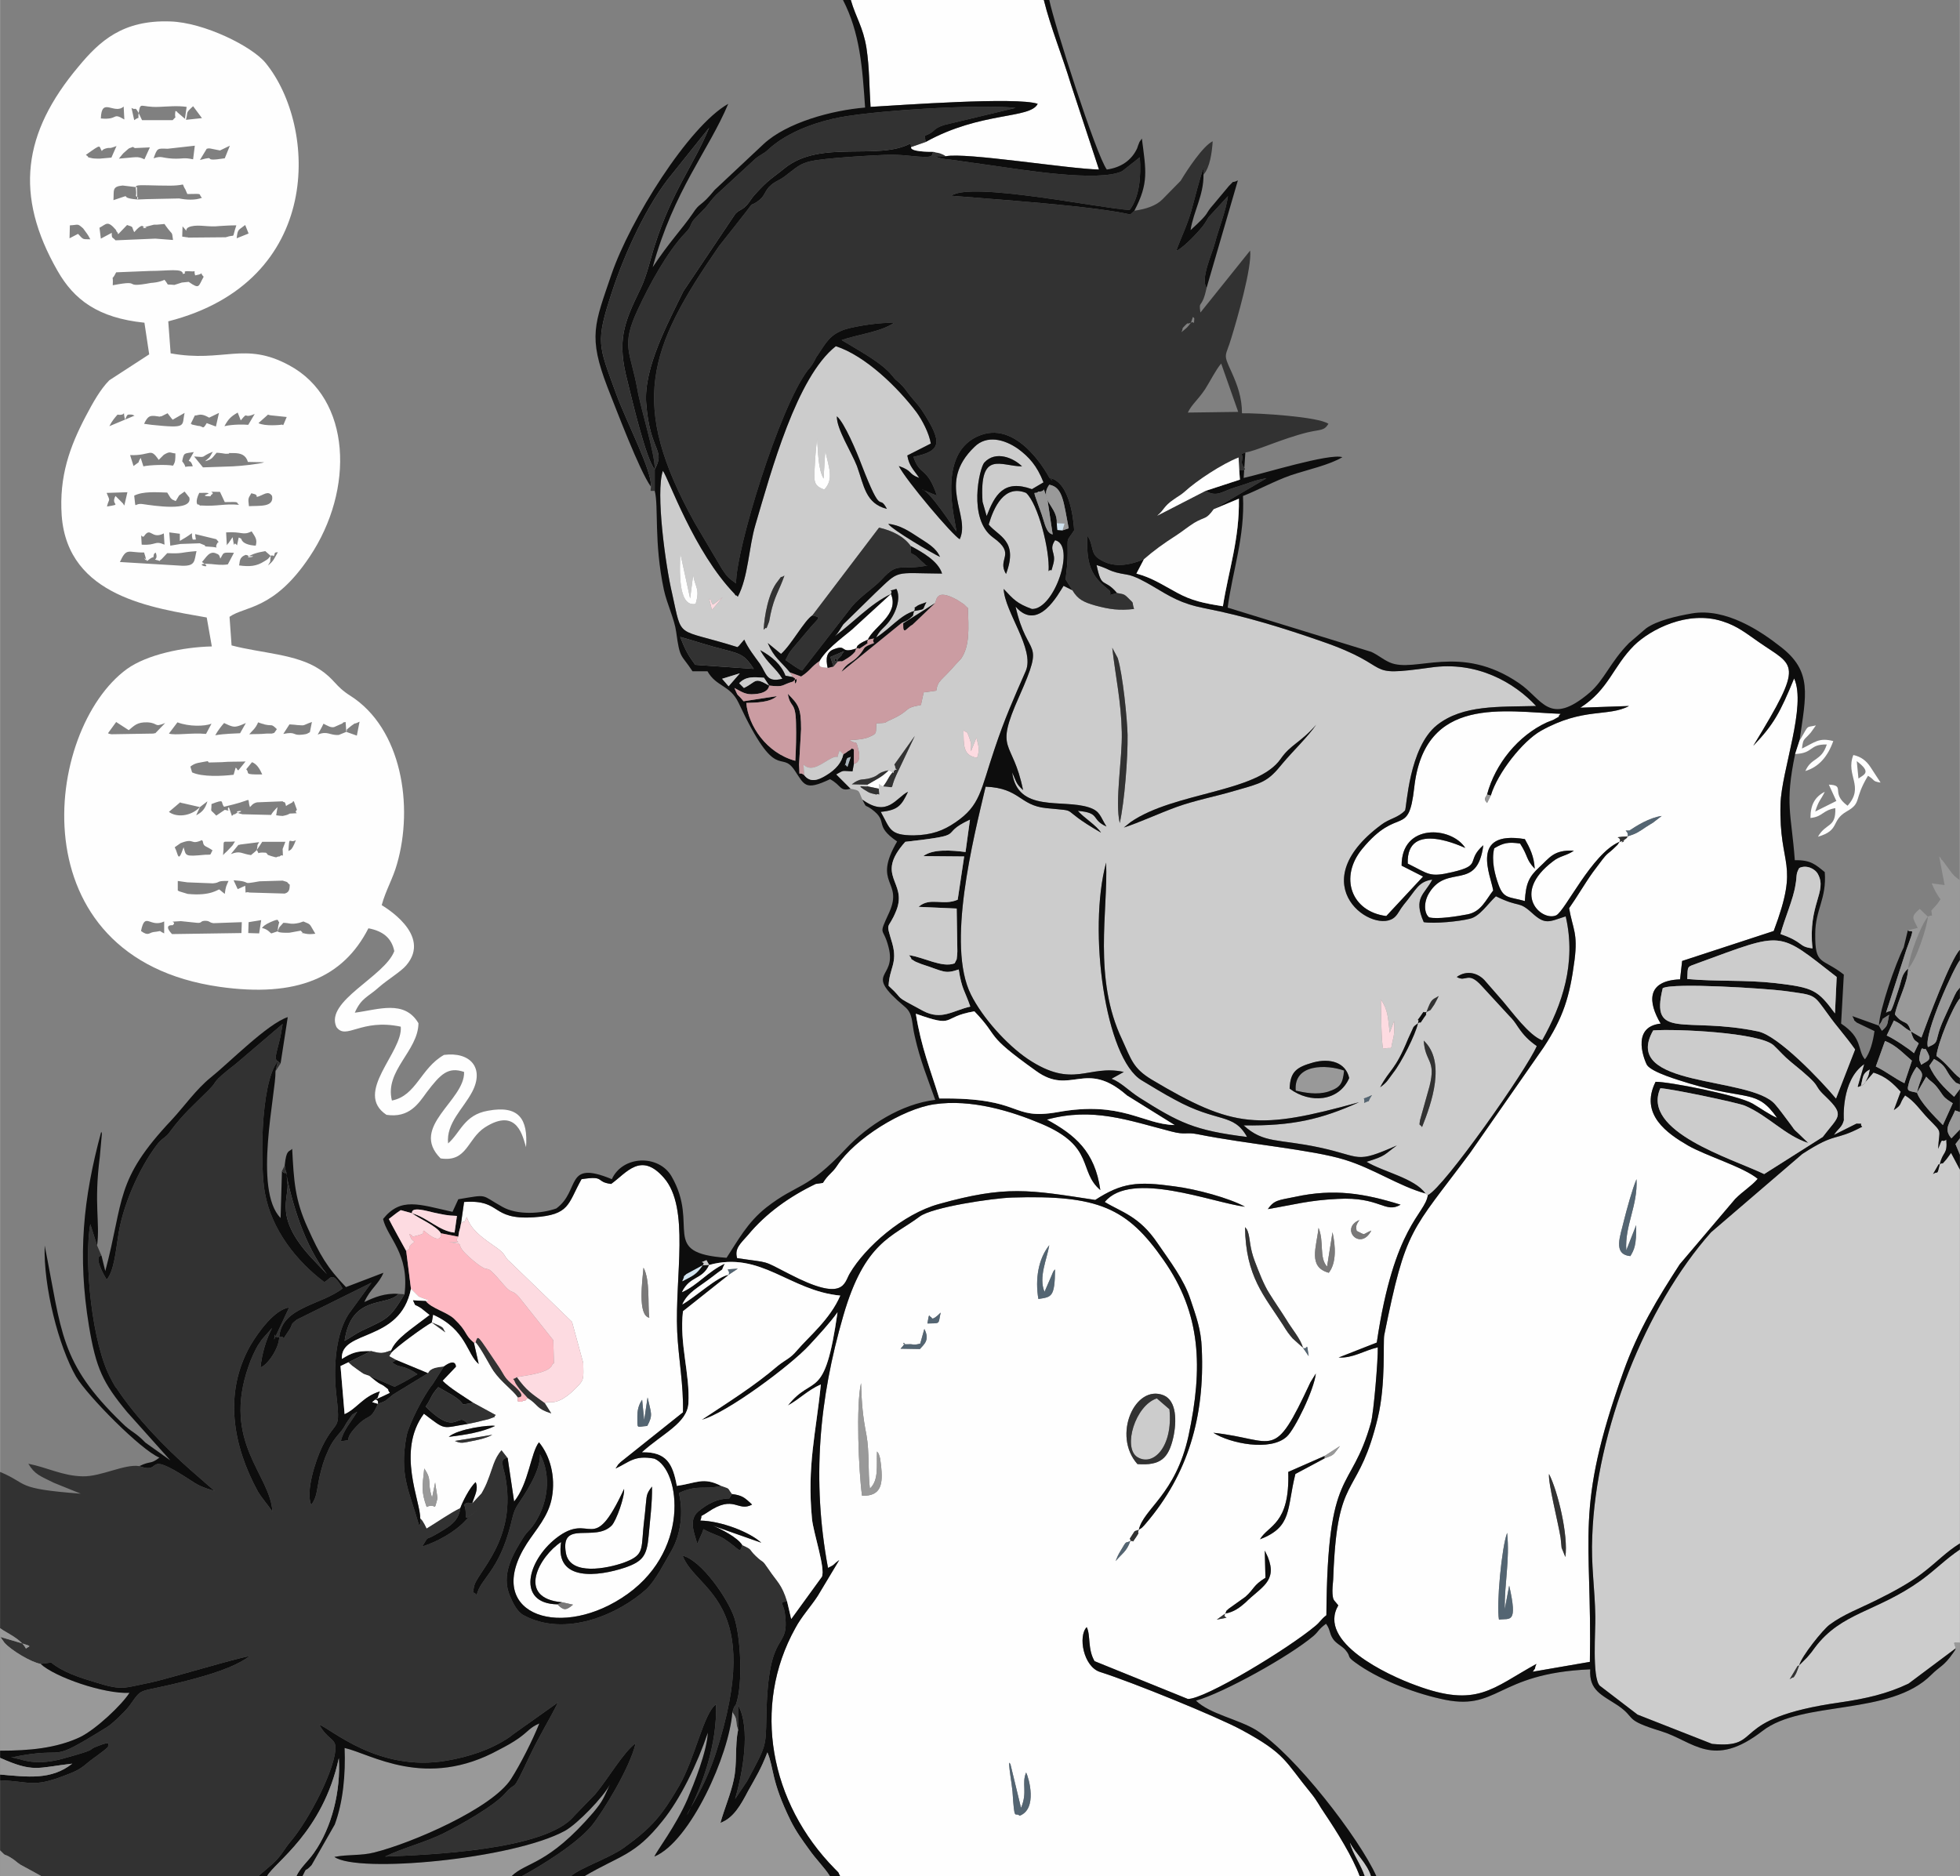 <?xml version="1.0" encoding="UTF-8"?>
<!DOCTYPE svg PUBLIC "-//W3C//DTD SVG 1.1//EN" "http://www.w3.org/Graphics/SVG/1.1/DTD/svg11.dtd">
<!-- Creator: CorelDRAW X7 -->
<svg xmlns="http://www.w3.org/2000/svg" xml:space="preserve" width="57.573mm" height="55.118mm" version="1.1" style="shape-rendering:geometricPrecision; text-rendering:geometricPrecision; image-rendering:optimizeQuality; fill-rule:evenodd; clip-rule:evenodd"
viewBox="0 0 5757 5512"
 xmlns:xlink="http://www.w3.org/1999/xlink">
 <rect x="0" y="0" width="5757" height="5512" fill="#808080" stroke="none"/>
 <defs>
  <style type="text/css">
   <![CDATA[
    .fil4 {fill:#0D0D0D}
    .fil1 {fill:#323232}
    .fil8 {fill:#546572}
    .fil9 {fill:#7A7979}
    .fil3 {fill:#999999}
    .fil11 {fill:#A8B3BB}
    .fil5 {fill:#CB9CA2}
    .fil2 {fill:#CCCCCC}
    .fil10 {fill:#D1E3EF}
    .fil7 {fill:#FDDBE1}
    .fil6 {fill:#FEB9C3}
    .fil0 {fill:#FEFEFE}
   ]]>
  </style>
 </defs>
 <g id="Capa_x0020_1">
  <path class="fil0" d="M2964 5178c1,2 3,2 4,5l31 128c20,-47 1,-71 15,-104 8,16 34,107 -19,127 -14,-13 -15,22 -21,-71 -3,-31 -9,-56 -10,-85zm635 -438c-11,18 28,7 -25,18l25 -18zm0 0c7,-12 -4,-1 10,-14l49 -35c27,-24 22,-33 59,-56l-2 -80c1,3 8,16 9,19 29,72 -20,88 -66,134 -16,14 -34,28 -59,32zm-279 -213c-10,31 -27,39 -43,59 5,-13 7,-18 15,-31 19,-33 13,-20 28,-28zm0 0c3,-11 -8,2 5,-17 11,-16 4,-10 20,-16 -6,16 5,2 -7,20 -17,24 -4,10 -18,13zm571 -243l-86 46c-26,103 -8,155 -104,192 24,-42 88,-43 83,-198l107 -47 45 -29c-21,26 -14,25 -45,36zm-550 17c-75,-84 -7,-236 77,-202 38,16 39,76 28,125 -14,60 -37,82 -105,77zm-812 -238c2,61 5,97 16,153 9,50 4,107 10,157 27,-25 19,-68 21,-109 2,4 4,1 9,20 1,7 2,15 3,22 5,50 3,90 -56,88 -10,-72 -18,-265 -3,-331zm1035 146c185,20 175,88 285,-148l16 -26c-5,48 -62,164 -85,185 -48,45 -168,20 -216,-11zm263 -250c15,10 10,-25 17,25l-17 -25zm-1125 4l-57 -1c30,-30 -13,-11 24,-13 14,-1 13,4 34,-2l12 -43c17,33 -1,45 -13,59zm22 -75c6,-38 5,-18 11,-19 2,0 -1,16 28,-13 -8,35 1,31 -39,32zm1149 -281c17,42 1,87 25,114l16 -101c9,40 12,90 -11,119 -62,-17 -36,-75 -30,-132zm-805 188l20 -46c9,-22 6,-13 11,-20 -1,82 -10,81 -49,87 -10,-59 0,-118 32,-158 -7,42 -32,94 -14,137zm759 164l-30 -27c-12,-14 -17,-21 -28,-39 -55,-86 -110,-142 -112,-288 5,6 6,5 10,19 5,18 4,43 19,82 12,31 26,68 42,93 18,29 31,47 50,77 15,26 43,58 49,83zm158 -343c29,14 14,11 43,-1 -32,62 -94,-6 -35,-31 -7,11 -12,16 -8,32zm-261 -64c19,-27 31,-26 80,-36 115,-25 204,-10 310,23 -46,27 -60,-24 -185,-17 -85,4 -128,17 -205,30zm-379 942c14,-62 108,-103 146,-276 43,-201 37,-359 -73,-516 -107,-154 -192,-192 -446,-184 -57,2 -234,28 -271,56 -80,60 -161,73 -224,291 -71,244 -93,483 -45,741 23,-11 12,-8 33,-23l-63 105c-20,31 -48,61 -66,95 -128,230 -75,513 116,707 18,18 7,7 16,22l1526 0c-20,-56 -69,-134 -102,-183 -18,-26 -23,-39 -41,-61 -78,-95 -73,-115 -204,-186 -72,-39 -323,-141 -415,-170 -50,-15 -66,-106 -40,-132 12,24 2,64 23,100l274 111c50,1 294,-147 374,-214 16,-13 15,-18 33,-32 3,-443 71,-353 131,-566 8,-29 21,-185 20,-221 -42,10 -72,32 -115,30l112 -44c51,-346 142,-376 150,-433l-7 -5c-79,-22 -152,-73 -237,-99 -97,-30 -288,-46 -432,-75 -35,-7 -35,3 -77,-8 -128,-33 -231,-72 -366,-35 82,45 141,93 157,207 -66,-56 -14,-128 -174,-195 -88,-37 -205,-73 -314,-57 -94,14 -233,101 -285,180 -15,23 -26,25 -42,51l-21 3c-77,37 -146,86 -199,150 -23,26 -40,40 -32,68 100,15 70,4 154,47 162,84 160,26 177,-2 45,-77 156,-175 262,-204 197,-55 264,-42 459,-12 79,-51 124,-55 232,-40 65,8 163,35 208,60 -96,-12 -335,-108 -412,-14 49,30 101,41 155,121 37,54 78,107 97,166 16,48 31,87 33,144 9,201 -41,369 -164,513 -3,4 -8,9 -12,13l-9 6z"/>
  <path class="fil1" d="M820 3927c0,33 -34,83 -55,90 4,-41 17,-83 34,-116l-30 34c-1,1 -9,14 -11,16 -9,15 -21,41 -28,62 -79,225 64,318 70,428 -12,-19 -30,-38 -43,-60 -73,-134 -101,-288 -22,-428 23,-39 71,-106 114,-112l-44 94c5,-31 -3,-1 15,-8zm-522 -238l-13 -30 -20 -63c-19,105 4,354 62,457 3,7 9,16 11,20 1,2 3,4 4,5 57,86 140,172 217,240l71 62c-39,-12 -46,-15 -79,-37 -133,-86 -70,-10 -142,-36 -43,-7 -112,31 -166,30 -59,-1 -104,-26 -160,-37 19,32 35,36 75,56l79 32c-197,-15 -151,-28 -237,-64l0 459c18,14 60,30 76,60 11,-9 21,-5 -17,-17 -19,-6 -38,-11 -58,-17l12 17c21,23 78,57 106,62l31 -4c34,28 83,44 130,58 80,25 81,17 161,1 45,-9 280,-80 291,-77 -45,33 -120,55 -182,71 -152,40 -127,14 -170,74 -10,14 -49,52 -65,62 -189,117 -101,52 -283,90 25,0 60,28 150,4 120,-33 65,-23 106,-38 45,-18 25,0 30,2 -21,20 -39,29 -65,51 -21,18 -37,24 -66,35 -92,35 -99,16 -187,13l0 206c21,21 8,7 31,21 15,9 15,12 29,21 14,8 43,23 62,34l636 0 43 -37c27,-25 34,-44 53,-66 55,-65 134,-219 131,-278 -1,-24 -25,-23 -47,-64 30,8 172,141 375,105 63,-11 126,-31 179,-66 15,-10 5,-4 19,-14l128 -91c-26,52 -56,100 -84,159 -57,121 -33,64 -72,109 -33,37 -129,91 -179,116 -56,28 -120,43 -173,69 125,-5 472,-18 555,-119l62 -64c35,-41 83,-124 119,-150 -17,73 -96,201 -128,241 -44,54 -148,118 -207,150l144 0c30,-26 111,-52 155,-83 85,-61 113,-96 164,-183 47,-82 72,-214 108,-239 4,115 -39,237 -85,325 5,-18 49,-74 84,-180 147,-452 -58,-477 -97,-582 56,14 134,128 152,183 18,55 26,192 5,253 -4,10 -3,-2 -11,24 18,24 7,25 17,52l0 -73c38,69 13,201 -9,276l35 -52c57,-106 55,-100 57,-187 4,-277 71,-188 54,-309 -4,-27 -19,-32 7,-32 -16,-52 -29,-57 -55,-96 -21,-31 -12,-14 -37,-38 -23,-22 -7,-17 -40,-32 -8,27 -4,14 -54,-19 -16,-10 -36,-14 -60,-28 -1,3 -2,5 -2,7l-16 36c-8,-30 -27,-69 3,-95 28,-23 57,-38 91,-38l8 -13c-15,-20 -4,-14 -32,-24 -49,12 -69,-5 -124,21 14,57 5,122 -21,168 -20,34 -47,88 -74,114 -83,75 -239,143 -361,77 -19,-10 -31,-35 -40,-56 -28,-64 9,-125 42,-177 8,-11 15,-17 23,-27 48,-64 57,-152 23,-213 3,49 -47,121 -67,151 -11,18 -14,36 -19,56 -36,140 -89,157 -100,207 -12,-17 -13,6 -8,-24 6,-42 130,-138 91,-330 -5,-22 -17,-49 8,-49l-18 -23c-22,24 -27,55 -40,87 -5,14 -12,28 -19,40l-27 29c-6,1 -13,-6 -24,4 14,32 -13,59 39,16 -19,15 -19,14 -35,31 -30,33 -86,64 -127,76 21,-34 8,-17 36,-33 35,-21 71,-36 76,-80 -31,15 -66,40 -99,60 -2,-4 -5,-10 -6,-12 -10,-17 -6,-10 -13,-18 1,21 1,13 -3,22 -29,-103 -59,-147 -37,-264 7,-34 50,-119 77,-152l33 -52c-18,3 -39,3 -47,20l-95 58c-9,5 -8,5 -14,10 -19,15 -11,12 -38,22 -22,49 -25,30 -54,57 -60,58 -9,46 -55,53 7,-33 30,-56 48,-87 -19,12 -10,3 -26,25 -11,15 -9,17 -20,31 -18,21 -29,34 -40,60 -13,28 -18,48 -25,77 -9,44 -7,57 -24,81 -17,-39 12,-129 32,-171 44,-89 55,-36 41,-160 -8,-74 -1,-172 37,-230l67 -92 -220 109c-20,16 -10,11 -21,29 -30,44 -6,17 -30,21 8,-88 124,-93 186,-142 -32,-58 -37,-24 -54,-19 -82,-62 -154,-153 -174,-261 -13,-66 -16,-320 38,-388l-7 30 15 -23c-17,-14 -19,-6 -5,-60 6,-24 7,-32 11,-56l-136 116c-81,63 -48,45 -82,79 -41,41 -75,70 -111,119 -15,22 -25,20 -41,42 -51,67 -102,180 -114,273 -6,38 -12,99 -33,122 -5,-8 -41,-70 -15,-70z"/>
  <path class="fil0" d="M4420 4727l13 -69c26,115 2,95 -30,100 -8,-43 8,-214 24,-255 8,82 -8,146 -7,224zm130 -397c26,51 57,180 48,244l-11 -27c-1,-8 -2,-21 -3,-30 -8,-48 -37,-161 -34,-187zm227 -657l29 -74c1,60 -6,72 -17,91 -53,-5 -29,-60 -19,-104 8,-32 25,-94 37,-122 4,79 -35,136 -30,209zm-20 -1200c9,-15 -21,-12 8,-15l16 -1c-3,4 1,3 -11,11 -21,16 20,-5 -13,5zm24 -16c4,-19 -18,-17 5,-17 21,-14 59,-38 95,-43l-26 20c-7,4 -13,8 -21,13 -22,15 -28,19 -53,27zm-402 -120l-11 22c-8,-11 -9,-10 0,-25 24,-90 91,-173 176,-212 3,-1 18,-7 18,-7 37,-21 5,-1 22,-18 -164,-6 -400,-56 -430,217 -17,150 -46,50 -153,180 -68,83 -32,184 71,197l108 -116 -63 -32c-1,-125 146,-116 187,-52 -2,0 -174,-86 -169,46 63,31 63,41 131,25 90,-21 38,-32 91,-79 -18,138 -106,53 -159,140 -18,29 -14,62 0,72 25,6 82,-3 113,-9 40,-8 53,-42 75,-70 -6,-42 -72,-178 93,-151 14,25 27,50 29,87 -27,-29 -18,-35 -43,-74 -35,-5 -49,-2 -76,14 -9,36 2,78 13,108 15,41 31,34 77,47 3,-52 12,-71 42,-99 31,-28 42,-52 102,-49 -21,15 -41,15 -61,31 -126,95 -34,178 9,159 26,-12 105,-182 186,-216l-6 9c-40,40 -18,7 -72,80 -25,35 -46,72 -70,106 11,62 26,73 16,152 -14,108 -33,169 -91,257l-216 310c-174,234 -188,217 -252,535 -4,20 5,144 -19,243 -54,224 -110,165 -127,399 -2,25 -3,50 -4,76 -1,10 -3,32 -2,42 2,21 3,16 17,34 -63,108 145,205 228,235 180,67 223,9 354,-63 -10,23 4,2 -11,23l168 -29c7,-374 -47,-444 98,-851 44,-124 102,-218 166,-317l163 -192c24,-24 47,-37 66,-59 -42,-35 -151,-67 -205,-98 -60,-35 -143,-91 -95,-187 36,-1 242,39 285,64 24,14 50,33 72,42 -60,-86 -87,-50 -257,-101 -32,-10 -109,-32 -125,-54 -3,-4 -53,-112 40,-122 -37,-62 -43,-126 57,-130l6 -54 269 -88c78,-207 15,-184 20,-373 3,-99 77,-288 40,-369 -42,102 -60,135 -120,198 152,-249 122,-231 16,-305 -35,-24 -62,-47 -107,-61 -103,-33 -212,25 -259,71 -63,63 -74,129 -158,183l143 -5c-62,33 -134,3 -259,73 -53,30 -127,123 -147,190z"/>
  <path class="fil2" d="M4030 3217c-19,28 2,11 -23,23 4,-22 -14,-5 23,-23zm-242 -19c2,-50 20,-63 70,-77 49,-13 95,0 105,46 -30,69 -115,76 -175,31zm394 -141c66,62 23,184 -5,254 -7,-11 -9,0 -6,-20l28 -100c20,-79 -13,-69 -17,-134zm-119 24c-6,-16 -6,-112 -7,-145 21,31 21,53 26,98l13 -35c0,20 2,33 -3,53 -10,40 3,21 -29,29zm102 -75c-7,33 -49,116 -73,146 -16,21 -17,27 -38,42 30,-56 43,-47 82,-142l16 -35c1,-1 3,-3 4,-4l9 -7zm0 0c7,-23 -11,5 7,-20 15,-22 5,-9 18,-13 -5,13 5,0 -7,16 -18,27 -5,8 -18,17zm25 -33c15,-40 16,-35 36,-47 -3,6 -11,22 -13,25 -17,25 -8,13 -23,22zm-869 -558c129,-89 372,-86 441,-186 29,-42 58,-47 104,-100 -23,34 -68,77 -99,114 -44,55 -60,57 -140,80 -57,17 -117,28 -172,48 -52,19 -110,46 -154,60l20 -16zm-9 -256c1,67 -9,196 -23,259 -15,-64 8,-190 6,-267 -2,-92 -18,-160 -28,-248l16 30c15,48 28,180 29,226zm-31 -417c19,4 20,2 33,15 20,20 9,7 17,32 -44,5 -72,1 -113,-10 -35,-10 -52,-18 -68,-45l-26 -13c-14,21 -74,138 -141,61 36,159 89,87 11,263 -75,168 -20,123 11,276 -22,-20 -19,-24 -32,-52 16,120 148,77 226,103 33,11 32,26 51,56 -47,-21 -16,-40 -84,-46 17,20 54,42 68,64 -134,-77 -53,-61 -161,-72 -79,-8 -77,-59 -178,-63 -36,153 -116,466 -43,611 34,68 105,147 167,189 135,90 176,15 282,38l-36 20c27,10 50,35 81,55 117,74 162,97 317,116 -40,-72 -86,-40 -213,-110 -34,-18 -64,-37 -96,-56 -108,-64 -159,-441 -105,-640 6,142 -39,340 47,520 27,59 32,84 86,117 243,145 316,148 610,67 -111,50 -195,70 -339,68 59,54 102,39 223,65 126,27 102,49 227,-6 -38,27 -30,30 -89,48 50,30 141,48 173,93l7 5c48,-23 292,-371 320,-438 -24,-17 -38,-31 -55,-56 -10,-15 -14,-21 -26,-33l-81 -88c-41,-45 -45,-9 -73,-26 31,-22 63,-10 81,9l55 63c25,29 77,101 115,114 58,-103 101,-226 69,-364 -50,16 -60,26 -100,-11 -40,-36 -34,-13 -105,-48 -24,22 -48,60 -77,66 -31,8 -104,15 -135,10 -32,-73 3,-81 25,-125 -42,6 -47,30 -84,74 -12,15 -15,25 -25,35 -58,58 -282,-91 -41,-270 25,-19 49,-20 70,-42 5,-8 11,-185 94,-251 76,-60 182,-53 291,-56 -63,-68 -173,-133 -310,-113 -208,29 -96,0 -320,-77 -109,-38 -224,-74 -343,-97 -71,-14 -101,-34 -155,-66 -19,-11 -52,-30 -74,-33 -56,-9 -46,-15 -89,-28 15,73 21,36 60,82z"/>
  <path class="fil0" d="M815 2736c10,-21 0,-5 17,-25 18,0 21,6 47,0 2,-1 10,-3 12,-4 24,10 16,5 35,36 -10,1 -19,2 -28,0 -28,-7 2,6 -15,-9l-33 6c-32,1 -33,-3 -35,-4zm-401 -1c12,-59 26,-8 68,-28l0 35c-21,-10 -2,-7 -31,-4 -14,2 -15,13 -37,-3zm91 9c-27,-29 1,-26 2,-26 16,-13 -23,-9 24,-12l48 5c15,1 8,-5 22,-6 17,0 11,5 26,7l83 -3 -1 32 -204 3zm310 -8l-18 6c-3,0 -9,-12 -28,-16 6,-5 2,-4 15,-12l10 -5c30,-13 19,-4 26,0 -4,16 -2,5 -5,27zm-54 6l-32 -1 1 -32 37 -6 -6 39zm-75 -156c62,4 14,14 76,3l68 -2c21,6 10,4 21,12 -1,9 1,22 -15,26l-103 -3c-17,-5 -10,12 -13,-20l-22 10 -12 -26zm-135 40l-23 -7c-1,0 -4,-2 -6,-3l0 -28 28 4 75 3c24,-2 8,-8 46,-7 -7,16 -8,16 -11,38l-16 -13c-4,-1 -24,20 -93,13zm230 -121c-33,-3 -16,9 -27,-8 8,-11 8,-12 16,-24l68 0 -8 21c1,34 3,11 -9,22 -13,0 -2,6 -24,-1 -20,-7 -5,-1 -16,-10zm66 -4c3,-51 2,-21 22,-33 -15,39 -19,26 -22,33zm-93 -4c-4,5 -14,12 -17,15 -29,-4 -31,-14 -59,-3l22 -27c1,0 4,0 5,-1l56 -7c-9,16 -2,0 -7,23zm-99 15c5,-52 -9,-36 35,-40 -10,15 -1,5 -17,22 -10,11 -10,9 -18,18zm-31 -14c-9,16 -1,12 -22,13 -62,6 -55,3 -63,-22 -17,50 -15,20 -26,0l17 -12c43,-17 27,7 63,-9 1,2 3,3 3,6 2,14 10,11 28,24zm34 -128l28 -7c59,-15 38,-22 48,8 4,-3 7,-11 21,-14l75 -3c5,6 6,-4 10,14 1,-1 3,-2 4,-3l15 -8c0,-3 3,-3 4,-3l9 25c-13,12 18,9 -21,11 -6,3 -6,4 -21,7 -2,0 -15,-1 -19,-2l4 -24c-2,2 -4,4 -5,5l-8 9c-1,1 -5,7 -6,9l-84 -2c-46,-10 24,-14 -18,-3 -1,0 -5,5 -6,3 0,-2 -4,3 -7,5l-9 -26c-10,10 11,13 -12,8l-25 17c-20,-22 -14,-6 -14,-34 42,-16 25,-6 37,8zm-71 1c-28,29 -71,30 -91,14l33 -28c1,1 4,2 5,2 1,0 4,1 5,1l48 11zm0 0l22 -17c-6,21 -15,32 -33,41l11 -24zm183 -96c-58,1 -35,-4 -47,-15l17 -21c16,6 24,23 30,36zm-211 -23c15,-12 26,-11 51,-16 1,1 3,4 3,4l39 -1c21,-2 46,-1 69,-2l-21 26c-1,-1 -4,-1 -4,-4 -1,-3 -4,-3 -4,-4l-6 21c-33,4 -92,7 -122,-7l-5 -17zm458 -102c6,-9 -8,0 15,-18 18,-13 2,-1 24,-12l-8 41 -31 -11zm0 0l-22 9c-27,2 -32,-13 -62,-1 7,-13 11,-19 17,-32 12,6 21,12 31,10l25 -11c1,-4 6,-3 9,-4l2 29zm-259 -28c2,1 14,5 16,5 2,1 5,2 7,2 18,4 15,-4 32,13 -10,14 -5,10 -15,13l-15 0c-21,2 -30,1 -51,2 9,-11 18,-16 26,-35zm92 6c3,0 11,1 14,1l9 1c26,2 14,1 43,-9l-6 30c-10,5 -6,5 -21,7 -32,4 -17,-10 -57,-2l18 -28zm-218 32c9,-16 19,-28 26,-36l13 6c17,7 22,7 51,-6l-17 30c-13,1 -45,1 -73,6zm-111 -38c34,13 80,12 100,4l-16 30c-43,-4 -91,5 -109,-1l25 -33zm-143 23c16,-13 24,-24 55,-23 33,2 18,16 52,2l-29 30c-2,0 -4,0 -5,1l-124 2c-11,-2 -7,-2 -10,-3l24 -33 37 24zm417 -512c8,-6 8,9 12,-8 1,-3 6,-2 9,-3 -11,19 -12,26 -29,39 10,-16 5,-8 8,-28zm0 0c-9,9 -5,8 -19,16 -23,15 -44,16 -74,12 3,-10 -1,-24 20,-31 0,0 3,1 4,1 1,0 4,3 5,3 39,-2 -34,12 15,-7 14,-5 19,-5 33,-8l16 14zm-202 18c12,-12 22,-36 44,-24 1,0 3,1 4,2 1,0 2,3 3,3l3 9c11,-17 3,-19 40,-17l-18 34c-19,3 -37,0 -49,-1 -68,-5 16,21 -27,-6zm-241 0c20,-44 24,-27 71,-28l4 13c7,25 -13,-11 5,12 26,-22 15,0 20,-20 1,-3 4,-3 5,-5 6,15 0,19 -2,21 27,6 6,6 19,-1l17 -18c48,2 34,-2 86,-6 -7,28 -2,44 -42,43l-183 -11zm178 -53l-30 5 -3 -39 31 4 0 21c52,-29 29,-29 38,-4 14,0 8,3 7,-16l62 15c12,13 5,8 5,9 -16,22 14,15 -26,13 -29,-2 3,1 -20,-7 -2,-1 -6,-2 -7,-3l-57 2zm-107 -23c20,-29 21,11 58,-8l2 33c-30,-13 -23,3 -67,0 -3,-47 -1,-16 7,-25zm316 -14c11,17 17,24 12,42 -20,-1 -39,-7 -42,-19 -1,-2 -3,-3 -8,-5l-5 23c-14,-18 -5,22 -13,-24l-13 19c0,-2 -3,3 -4,5l-2 -38c49,-3 48,10 75,-3zm-8 -74c-3,-25 -2,-22 7,-38 19,5 10,3 15,6 1,1 1,3 1,5 20,-5 33,-21 45,-3 6,34 -37,28 -68,30zm-113 -29l2 -4c18,-10 -24,-10 26,-9l14 30c48,-1 31,0 42,8 -45,-4 -62,5 -111,2 -1,0 -5,1 -5,-1 -1,-2 -4,-2 -6,-2 0,0 -8,-7 5,-34 67,-2 -16,9 33,10zm-224 -2c26,-13 63,-10 97,-9l10 16c8,7 0,2 15,9 16,-25 2,-10 26,-28l8 10c0,0 2,2 2,3 1,1 4,4 4,5 10,42 -108,23 -136,19 -29,-5 -20,21 -26,-25zm-80 32c6,-26 11,-12 -1,-40l61 -2 -9 39c-2,-2 -3,-5 -4,-6l-22 -22c-16,29 23,23 -25,31zm256 -147c40,3 15,2 55,-14 -13,22 -6,13 -23,28 23,-6 22,-12 34,-25 8,0 26,3 26,3 27,0 -7,-3 24,-2 22,0 36,6 42,26l48 1c-12,5 -69,11 -92,12l-88 3 -26 -32zm-35 14c5,-27 6,-22 34,-27 -25,46 -12,10 -3,42 -37,-1 -11,10 -31,-15zm-122 -10c-14,23 5,4 -21,24l-10 -32c63,2 58,-24 84,14l15 -15c20,-12 18,-5 34,-4 0,19 0,25 -7,36 -19,-4 -70,-2 -87,2l-8 -25zm429 -120c-16,37 -6,19 -18,23 0,0 -46,5 -65,-5l28 -25c3,1 6,2 7,2l48 5zm-228 2l29 -14 -9 40 -27 -10c-13,22 -9,8 -26,8l-18 -4c0,-2 -2,-2 -3,-2 18,-34 6,-21 22,-26 14,-4 30,7 32,8zm-191 18c11,-23 17,-24 32,-23l14 2c1,-1 4,-1 5,-1 0,0 16,-8 18,-9l13 17c0,-2 2,3 2,2l35 -20c-9,39 10,46 -97,35l-22 -3zm236 7c11,-20 18,-28 39,-40l9 23c24,-29 5,-3 41,-19l-19 32c-11,-1 -45,-2 -70,4zm-292 -19c8,-18 6,-15 20,-15 2,0 7,3 8,3l-74 31c8,-16 17,-26 24,-34 30,5 13,-22 22,15zm170 -428l6 -2c2,-2 -9,-8 16,-6 21,2 8,-7 14,12 36,-6 7,-15 25,4 -16,28 -11,38 -44,15l-20 2 -22 7c-29,-3 -13,4 -29,-15 -17,8 -37,9 -39,9 -91,17 -20,-11 -113,7 2,-42 -7,-4 10,-38l99 -4c54,0 97,-9 97,9zm158 -105c3,-28 5,-23 25,-39l10 25 -35 14zm-440 -14c5,8 4,5 10,17 -22,-1 -19,3 -36,-16l-25 13 1 -38c26,-1 21,-7 39,9l11 15zm281 -21c24,26 -3,7 25,0 25,-6 51,3 84,-1 18,-1 30,-2 49,-2 -15,44 1,24 -31,35l-110 1c-1,-1 -4,-1 -5,-1l-13 -2 1 -30zm-75 -5l22 -2c1,2 3,4 4,6 21,29 17,13 21,41l-52 -4 -117 5c-9,-11 -11,-3 -11,-22l-32 17 -4 -32c20,-10 23,-23 48,6 1,1 3,8 3,6 1,-1 3,5 4,7l26 -27c21,7 12,3 21,21 25,-29 27,-15 27,-15 33,1 -40,10 31,-7l9 0zm76 -118c1,2 3,6 3,7 1,2 3,6 4,7l6 14c51,-1 30,-1 43,11 -20,8 -47,6 -67,2l-95 2c-61,2 -8,3 -32,-9 6,-35 -25,-33 66,-31 24,0 48,2 72,-3zm-204 46c2,-29 -5,-40 27,-43l42 5 1 36c-64,-5 -2,-20 -70,2zm313 -146l29 -14 -15 37c-75,12 -17,-10 -73,5l20 -33c2,0 4,-1 4,-1 1,0 4,0 5,0l30 6zm-74 -14l-5 40c-30,-6 -26,-1 -59,-2 -36,-2 -32,-9 -57,-1 11,-31 11,-29 41,-28l80 -9zm-279 38c-5,0 -16,0 -22,-1 -24,-6 -3,1 -19,-10 49,-35 37,-26 47,-11 0,0 1,-5 12,-8 15,-4 5,3 31,-7l-15 34 -34 3zm101 -36c0,2 -11,-1 2,5l44 -2 -16 35c-21,-10 -22,-6 -75,-2 7,-8 11,-15 19,-21 16,-14 5,-6 26,-15zm152 -78c7,-25 -3,-18 21,-40l26 35 -47 5zm-139 -20c-3,24 6,7 -13,21l-8 -36c14,9 9,-7 21,15zm-111 16c2,-65 39,-10 67,-35l2 38c-37,-22 -16,2 -69,-3zm111 -16c6,-35 4,-16 59,-18 26,-1 55,-4 82,0l-5 35 -22 -19c-1,-3 -4,-3 -6,-4 -4,29 7,10 -8,27l-90 0 -10 -21zm87 612c458,-117 438,-573 286,-759 -40,-49 -181,-119 -280,-122 -140,-5 -208,58 -270,133 -163,194 -189,377 -61,600 48,84 118,138 255,152l14 93 -117 76c-26,26 -48,65 -70,107 -46,88 -78,175 -70,291 18,239 270,271 426,299l15 85c-86,2 -190,24 -249,66 -245,178 -327,849 272,934 226,32 363,-27 437,-172 42,8 68,28 76,67 -28,75 -205,147 -170,223 29,40 71,-26 189,-1 7,75 -140,194 -42,259 67,10 94,-33 118,-66 41,-54 63,-76 110,-60 3,84 -162,161 -69,254 78,12 78,-57 130,-91 97,-62 112,31 121,58 6,-83 -21,-124 -112,-107 -70,12 -81,65 -117,96 -6,-60 45,-102 71,-152 36,-69 -5,-118 -83,-108 -69,39 -81,120 -153,134 -22,-88 77,-145 78,-227 -41,-70 -118,-40 -187,-31 19,-44 39,-46 71,-75 25,-22 65,-46 80,-64 78,-91 -68,-174 -72,-177 12,-44 33,-78 45,-121 49,-170 14,-398 -137,-494 -46,-29 -45,-48 -91,-78 -68,-45 -171,-47 -258,-70l-6 -84c45,-32 130,-19 235,-176 133,-198 123,-465 -60,-563 -131,-71 -193,-7 -348,-35l-7 -94z"/>
  <path class="fil2" d="M5285 4892c-2,5 -9,25 -11,27 -13,19 4,0 -17,14l22 -37c1,-3 4,-2 6,-4zm413 -1472c-9,37 -5,18 -20,29l15 -26c0,-3 3,-2 5,-3zm47 1422c-6,-21 -10,-16 12,-16l0 -274c-42,28 -71,59 -115,91 -130,93 -233,93 -311,197 -11,15 -10,14 -23,29l-23 23c7,-27 70,-105 89,-119 40,-30 89,-48 139,-73 47,-23 98,-51 133,-78 47,-36 68,-61 111,-88l0 -1098 -26 -49c-7,9 -6,9 -14,19 -21,23 -2,5 -19,14 9,-39 23,-27 19,-72 -17,12 -8,-14 -24,27 3,-61 15,-44 -29,-89 -24,-25 -40,-51 -68,-68 -19,26 -7,26 -33,43l20 -54c-21,-23 -43,-45 -80,-56l-31 36c-17,8 -13,6 -15,5l19 -66c-69,48 -60,164 -60,164 -5,22 -17,25 -29,44l66 -33c26,0 6,0 17,9 -85,45 -73,13 -176,80l-268 230c-192,216 -338,582 -349,893 -4,84 8,156 9,236 1,39 -10,179 13,203l111 85 219 86c159,15 37,-74 377,-122 75,-11 137,-25 200,-55l139 -104z"/>
  <path class="fil1" d="M3587 1068l50 142 -148 2c12,-25 29,-36 51,-69 14,-22 32,-58 47,-75zm-89 -120c-11,15 -11,14 -28,28 7,-14 -1,-8 10,-19 15,-14 0,-2 18,-9zm0 0l6 -17c2,2 4,3 4,5 -2,24 2,6 -10,12zm-166 -329l-12 11c-117,-26 -395,-44 -526,-55 58,-42 431,36 524,42 29,-38 34,-99 30,-155l-52 41c-70,33 -297,-5 -383,-17l-121 -17c-27,-3 -25,-2 -47,-10l33 0c-7,-4 2,-1 -18,-9 0,0 -16,-3 -18,-4 -9,10 10,20 -67,12 -28,-3 -47,-4 -76,-3 -47,2 -95,5 -142,9 -101,9 -99,13 -152,54 -19,14 -29,14 -46,31 -14,16 -13,26 -29,39 -30,23 -12,-2 -40,36l-78 99c-210,303 -265,463 -72,812l81 137c16,24 18,25 41,42 -1,-98 127,-517 211,-627 5,-5 11,-13 15,-20 9,-14 5,-12 16,-27 21,-31 33,-58 80,-73 34,-10 107,-21 141,-18 -38,26 -107,34 -153,50 47,29 117,65 149,105 10,13 9,10 22,22 15,14 18,21 30,36 11,14 24,27 34,42 65,99 57,121 -24,138 19,58 40,27 69,114l-44 -18c21,1 95,115 101,123 -1,-28 -63,-234 72,-283 115,-42 201,125 201,125 26,21 -14,-6 11,4 57,24 62,149 62,151 -23,36 -19,16 -19,67 0,31 -3,49 -6,77l20 32c16,27 33,35 68,45 41,11 69,15 113,10 -8,-25 3,-12 -17,-32 -13,-13 -14,-11 -33,-15 -34,9 -13,8 -22,-7 -45,-37 -70,-63 -65,-161 19,27 8,50 33,67 42,29 89,20 133,2 30,-26 56,-45 98,-72 18,-12 31,-23 50,-35 32,-19 34,-8 57,-40l155 -91c-38,6 -55,16 -90,26 -40,12 -55,31 -89,11l-142 73c22,-18 18,-27 49,-48 14,-10 18,-11 30,-21 38,-35 112,-83 160,-102l2 38c33,0 4,-10 8,-28 6,-31 -14,-13 10,-25 26,-2 106,-40 183,-59 39,-9 48,-4 61,-25 -29,-21 -208,-32 -254,-31 0,-46 -13,-82 -31,-122 -26,-56 -17,-42 0,-100 16,-52 61,-207 55,-256l-146 182c-6,-39 4,-7 18,-72 -18,-28 15,-97 24,-130 12,-46 32,-93 39,-140l-57 62c-4,6 -9,16 -16,25 -8,11 -54,63 -79,74 15,-42 30,-69 44,-117 12,-42 24,-95 38,-132l-2 25c19,-21 25,-66 27,-98 -28,13 -75,84 -94,116l-54 55c-18,18 -47,28 -82,33z"/>
  <path class="fil3" d="M4043 5512l1714 0 0 -686c-22,0 -18,-5 -12,16 -4,8 0,3 -8,14 -28,40 -38,38 -64,64 -121,122 -379,74 -496,165 -146,113 -203,30 -297,1 -114,-35 -71,-37 -128,-76 -47,-31 -85,-44 -81,-106 -281,12 -268,128 -442,86 -84,-19 -184,-59 -248,-106 -28,-20 -10,-15 -30,-38 -10,-11 -27,-18 -36,-32 -11,-17 -7,-26 -20,-44 -24,18 -21,22 -37,36 -71,60 -264,167 -345,190 40,39 123,54 176,86 113,70 305,320 354,430z"/>
  <path class="fil2" d="M2830 2145c10,12 7,-8 19,28 6,18 2,13 3,34l16 -40c5,21 11,34 2,59 -43,-6 -39,-39 -40,-81zm-236 165c-16,-3 -10,-18 -13,7 2,29 3,11 -7,17 -7,-2 -17,-3 -25,-8 -45,-26 -7,-12 -1,-16l0 -5 -46 -1c27,-20 29,-11 54,-18 29,-8 18,-16 54,-23 17,7 15,12 15,-2 18,0 2,2 2,-15l60 -84 -54 114c-22,47 0,36 -39,34zm-511 -551c3,2 5,3 6,6 3,16 7,9 10,8l24 -19 -32 38 -8 -33zm602 36c8,-17 -9,-2 9,-15 5,-4 20,-8 27,-11 -14,25 0,19 -36,26zm-442 55c2,-40 14,-109 41,-142 22,-28 -1,-4 20,-17 -17,48 -29,59 -41,114 -1,6 -3,17 -4,21 -15,38 -1,7 -16,24zm-245 -225l29 133 9 -69c5,36 21,40 7,85 -54,11 -46,-107 -45,-149zm763 11c-20,-9 -141,-80 -152,-97 34,3 62,22 88,39 29,19 52,31 64,58zm-340 -198c-33,-11 -30,-27 -28,-66 1,-25 4,-60 7,-83 3,40 3,89 19,117l5 -82c9,45 27,84 -3,114zm109 -74c63,163 49,82 75,131 -63,-16 -67,-68 -88,-126 -16,-41 -60,-109 -59,-146 22,18 59,106 72,141zm-201 625l-9 -14c-28,-34 -46,-42 -65,-86l39 32c30,-26 69,-99 92,-113l196 -258c39,9 73,26 93,54 32,17 81,44 92,81 -145,-1 -122,-13 -196,57l-94 92c-11,16 -12,22 -25,35 51,-37 105,-96 165,-124 8,-18 -19,-4 16,-15 14,26 0,75 -32,108 -17,17 -17,16 -28,35 41,-25 71,-66 112,-78 -6,17 2,9 -13,22 -7,6 -17,10 -24,13l5 1 93 -59c6,-8 1,-45 65,-10l20 13c4,4 11,11 12,11 2,59 6,111 -20,149l-16 17c-42,49 -52,45 -57,77l-37 5 -8 37c-56,10 -24,14 -90,44 -22,9 -3,8 -41,10 -2,30 3,29 -19,39 -13,7 -42,10 -60,10 23,16 18,-4 26,27 11,43 -13,42 -13,43l-4 22c-32,-1 -23,-5 -48,9l42 42c30,6 22,4 35,32 74,54 99,-6 134,-23 -19,40 -29,54 -80,59 28,50 25,69 97,69 53,-1 87,-14 122,-38 74,-50 74,-94 115,-215 30,-90 56,-148 92,-230 27,-64 -62,-173 -65,-241 29,31 39,43 83,59 66,2 130,-188 68,-202 -20,30 4,35 -5,69 -9,35 -4,10 -14,22 4,-62 -31,-198 -66,-230 -64,-26 -95,42 -110,93 29,35 88,47 51,145 -28,-45 32,-57 -38,-107 -75,-54 -40,-204 -26,-220 34,-37 87,-13 111,11 -62,0 -126,-50 -116,104l12 42c24,-62 50,-109 133,-79l34 -20c-19,-49 -43,-75 -74,-98 -41,-29 -93,-42 -129,-6 -112,108 -10,200 -43,271 -20,-10 -158,-173 -179,-215 43,15 25,22 60,35 -16,-24 -30,-35 -35,-66l69 -35c-5,-31 -26,-70 -42,-92 -54,-72 -150,-166 -237,-194 -115,90 -190,368 -236,524 -20,67 -21,154 -52,212 -1,-1 -4,-5 -5,-4 0,2 -4,-3 -4,-4 -120,-124 -194,-339 -211,-362 -22,63 8,280 27,360 31,139 8,100 192,158 0,1 2,-3 3,-2l17 -20c11,25 30,49 46,71 20,30 19,56 66,44 -19,-32 -43,-44 -65,-84 35,19 62,43 74,75l22 4z"/>
  <path class="fil0" d="M1246 4314c25,37 7,36 23,86l9 -45c0,4 7,43 7,46 -12,46 -2,12 -32,26 -16,-46 -13,-58 -7,-113zm405 393l32 7c-21,18 -28,17 -46,-1 -120,-2 -89,-127 -4,-194 106,-83 105,59 200,-145 2,24 -23,93 -36,107 -49,51 -152,-18 -135,81 12,69 123,45 169,29 57,-21 53,-35 58,-95 2,-24 5,-44 7,-68 4,-35 1,-38 19,-61 1,48 -6,99 -10,146 -5,57 -17,74 -69,92 -78,26 -207,43 -188,-75 -63,41 -134,165 3,177zm-205 -492c-17,9 -33,13 -58,18 -30,6 -34,8 -52,0l110 -18zm-128 6c27,-24 123,-36 136,-32 -38,18 -86,26 -136,32zm584 -116c10,47 17,51 -1,84 -32,2 -29,12 -29,-30 0,-26 10,-41 14,-47l6 60 10 -67zm-634 -220c42,17 29,14 40,29l-40 -29zm639 -14c-35,-7 -20,-110 -17,-147 20,37 12,106 17,147zm-553 -277c17,-18 1,15 17,-19 11,36 43,59 77,83 45,30 27,30 51,50l181 175 33 121c1,44 2,49 -14,66 -66,71 -89,41 -99,52l19 30c-45,-14 -36,-24 -69,-45 -7,6 -8,10 -9,8 -1,-3 -6,1 -9,3 -15,-2 -11,2 -11,-13 -14,-21 -48,-44 -71,-77 -13,-19 -36,-66 -53,-85l-5 2 14 62c-35,-29 -36,-101 -134,-145l-4 23c-21,11 -105,72 -119,89l-6 10 20 11 94 39c8,-17 29,-17 47,-20 36,-26 35,1 35,1l-39 41c15,18 69,51 90,65l66 36c-13,10 14,-1 -21,12 -3,1 -17,4 -21,5 -14,4 -26,6 -40,9 -78,12 -62,21 -129,-30 -82,110 -9,260 -11,307 7,8 3,1 13,18 1,2 4,8 6,12 33,-20 68,-45 99,-60 5,-15 27,-60 45,-76 9,21 -3,39 -10,62l27 -29c7,-12 14,-26 19,-40 13,-32 18,-63 40,-87l18 23 19 128c43,-53 49,-144 73,-174 33,40 49,101 38,162 -10,56 -47,94 -74,136 -128,200 86,283 278,160 205,-130 175,-377 97,-410 -59,-11 -73,10 -114,29 12,-17 2,-6 15,-19l183 -146c2,-81 -13,-156 -17,-237 -7,-163 38,-364 -39,-452 -68,-78 -110,-14 -155,18 -48,-6 -15,-25 -87,-14 -41,73 -33,105 -141,112 -128,8 -92,-53 -204,-45l-9 63z"/>
  <path class="fil4" d="M2064 3717c-20,28 -26,29 -60,47 13,-29 -4,-5 12,-21l48 -26zm19 -1l-19 1c12,-14 -18,-4 11,-15l8 14zm-873 -152c-3,-21 45,-6 63,-2 29,6 39,9 69,10l-7 49c-44,-4 -78,-43 -125,-57zm1480 -586c121,43 71,10 172,-7 78,81 24,63 181,175 103,75 144,-36 267,72l140 87c-94,-2 -155,-72 -343,-38 -143,25 -97,-43 -348,-40 -26,-85 -53,-149 -69,-249zm-31 -505c194,-22 91,-19 190,-65l-13 95c-38,-5 -96,-10 -124,12l120 1 -19 127c-43,19 -81,-9 -115,21l112 5 2 126c0,7 -1,15 -2,23l-6 12c-37,14 -90,-18 -134,-24 17,21 -7,2 17,18 3,2 15,6 19,8 68,22 68,30 110,16 9,59 18,62 34,109 -52,12 -84,41 -138,13 -97,-52 -49,-26 -102,-74 2,-52 27,-66 11,-124 -21,-71 -13,-35 12,-98 33,-85 -65,-99 26,-201zm-174 -235c3,-17 7,-9 14,-15l-10 30c-11,-16 -9,8 -4,-15zm-226 -224c-45,-26 -35,-12 -74,7l-14 -14c21,-21 42,-18 73,-16l15 23zm-138 -20l52 -16 -33 38 -19 -22zm9 -85c52,13 60,20 84,56l-172 -12c-18,-25 -28,-39 -44,-82 46,13 87,27 132,38zm920 -465c27,2 7,-24 26,19l16 107c-19,-4 -23,-32 -32,-58 -32,-90 -22,-54 -10,-68zm71 114l-15 -1 -2 -20c3,-49 -54,-68 -22,-113 40,7 42,51 57,128l-18 6zm-1198 -179l0 63c12,45 -3,150 27,291 9,41 31,86 36,123 11,82 14,64 48,116l44 0c26,46 66,40 91,92 113,242 123,136 165,199 29,43 30,61 104,26 34,18 28,37 60,28l-42 -42c25,-14 16,-10 48,-9l4 -22 0 -43c-16,-4 4,-7 -14,4 -4,1 -3,3 -17,11 -5,24 -22,44 -48,60 -28,18 -50,23 -67,1 -19,-15 -12,14 -15,-31l6 -104c0,-64 -8,-72 -39,-104 7,44 23,20 24,87 1,35 0,75 -2,110 -85,-23 -138,-103 -144,-170 29,-1 69,-1 90,-20l-98 15c-23,-28 -13,-8 -27,-39 21,11 33,21 60,18 43,-3 42,-25 42,-25 47,5 33,-1 71,-12 21,-26 2,30 5,-8 0,-3 -4,-3 -6,-5l-22 -4c-12,-32 -39,-56 -74,-75 22,40 46,52 65,84 -47,12 -46,-14 -66,-44 -16,-22 -35,-46 -46,-71l-17 20c-1,-1 -3,3 -3,2 -184,-58 -161,-19 -192,-158 -19,-80 -49,-297 -27,-360 17,23 91,238 211,362 0,1 4,6 4,4 1,-1 4,3 5,4 31,-58 32,-145 52,-212 46,-156 121,-434 236,-524 87,28 183,122 237,194 16,22 37,61 42,92l-69 35c5,31 19,42 35,66 -35,-13 -17,-20 -60,-35 21,42 159,205 179,215 33,-71 -69,-163 43,-271 36,-36 88,-23 129,6 31,23 55,49 74,98l-34 20c-83,-30 -109,17 -133,79l-12 -42c-10,-154 54,-104 116,-104 -24,-24 -77,-48 -111,-11 -14,16 -49,166 26,220 70,50 10,62 38,107 37,-98 -22,-110 -51,-145 15,-51 46,-119 110,-93 35,32 70,168 66,230 10,-12 5,13 14,-22 9,-34 -15,-39 5,-69 62,14 -2,204 -68,202 -44,-16 -54,-28 -83,-59 3,68 92,177 65,241 -36,82 -62,140 -92,230 -41,121 -41,165 -115,215 -35,24 -69,37 -122,38 -72,0 -69,-19 -97,-69 51,-5 61,-19 80,-59 -35,17 -60,77 -134,23 14,28 5,12 27,28 52,38 4,46 75,95 -74,127 19,114 -23,208 -34,74 -18,39 -2,103 25,97 -79,68 47,174 26,21 20,47 30,88 16,71 37,121 60,186 -100,12 -198,75 -262,143 -117,125 -142,101 -234,173 -56,44 -84,98 -117,148 -200,-14 -77,-93 -162,-240 -38,-64 -143,-61 -175,9 -140,-58 -91,33 -163,86 -45,16 -116,20 -159,-5 -65,-36 -39,-37 -129,-22l-17 37c-99,-22 -152,-44 -204,21 13,56 78,101 63,221 -43,71 -48,71 -125,107 -17,8 -33,20 -51,30 20,-139 126,-99 158,-138 -39,-3 -71,10 -100,24 17,-39 43,-53 56,-86l-110 42c-55,-57 -77,-95 -112,-173 -38,-83 -41,-138 -46,-233 -10,10 -17,1 -22,49 20,114 61,239 124,319l-35 -37c-126,-130 -74,-184 -81,-235 -8,-54 4,-10 -16,-31l-4 138c-81,-82 -13,-371 -15,-431l7 -30c-54,68 -51,322 -38,388 20,108 92,199 174,261 17,-5 22,-39 54,19 -62,49 -178,54 -186,142 24,-4 0,23 30,-21 11,-18 1,-13 21,-29l220 -109 -67 92c-38,58 -45,156 -37,230 14,124 3,71 -41,160 -20,42 -49,132 -32,171 17,-24 15,-37 24,-81 7,-29 12,-49 25,-77 11,-26 22,-39 40,-60 11,-14 9,-16 20,-31 16,-22 7,-13 26,-25 -18,31 -41,54 -48,87 46,-7 -5,5 55,-53 29,-27 32,-8 54,-57l-17 -5c25,-21 11,-3 23,-32 -50,15 -69,52 -104,67l-12 -141 23 -11 67 -33c-44,-1 -58,6 -86,23 -5,-87 172,-47 203,-206l-14 -111c-2,-3 -48,-87 -51,-94 12,-9 21,-17 35,-26l33 9c22,17 72,37 85,59l51 10c3,-24 4,-15 8,-39l9 -63c112,-8 76,53 204,45 108,-7 100,-39 141,-112 72,-11 39,8 87,14 45,-32 87,-96 155,-18 77,88 32,289 39,452 4,81 19,156 17,237l-183 146c-13,13 -3,2 -15,19 41,-19 55,-40 114,-29 78,33 108,280 -97,410 -192,123 -406,40 -278,-160 27,-42 64,-80 74,-136 11,-61 -5,-122 -38,-162 -24,30 -30,121 -73,174l-19 -128c-25,0 -13,27 -8,49 39,192 -85,288 -91,330 -5,30 -4,7 8,24 11,-50 64,-67 100,-207 5,-20 8,-38 19,-56 20,-30 70,-102 67,-151 34,61 25,149 -23,213 -8,10 -15,16 -23,27 -33,52 -70,113 -42,177 9,21 21,46 40,56 122,66 278,-2 361,-77 27,-26 54,-80 74,-114 26,-46 35,-111 21,-168 55,-26 75,-9 124,-21 -53,-27 -72,-8 -130,0 -12,-65 -30,-100 -102,-99 61,-55 132,-85 136,-143 5,-87 -27,-175 -16,-271l131 -104c1,0 2,-2 3,-3 -33,5 -97,65 -136,87 17,-37 47,-49 92,-84 37,-29 18,-8 33,-36 -51,24 -79,63 -126,84 24,-49 59,-35 80,-80 152,-42 236,76 385,90 -30,70 -92,120 -127,161 -20,24 -32,26 -56,45 -71,61 -146,107 -224,159 73,-19 263,-161 316,-219 24,-26 63,-68 83,-97 -38,268 -71,179 -146,274 35,-19 57,-44 97,-62 -14,142 -41,238 -26,395 4,41 40,146 29,170l-90 124 -12 -51c-26,0 -11,5 -7,32 17,121 -50,32 -54,309 -2,87 0,81 -57,187l-35 52c22,-75 47,-207 9,-276l0 73c-10,46 -2,98 -13,147 -9,42 -28,86 -39,126 39,-14 61,-55 81,-93 24,-43 38,-65 57,-114 20,47 10,82 68,200 17,34 35,58 53,83 23,33 46,54 63,81l30 0c-9,-15 2,-4 -16,-22 -191,-194 -244,-477 -116,-707 18,-34 46,-64 66,-95l63 -105c-21,15 -10,12 -33,23 -48,-258 -26,-497 45,-741 63,-218 144,-231 224,-291 37,-28 214,-54 271,-56 254,-8 339,30 446,184 110,157 116,315 73,516 -38,173 -132,214 -146,276l9 -6c4,-4 9,-9 12,-13 123,-144 173,-312 164,-513 -2,-57 -17,-96 -33,-144 -19,-59 -60,-112 -97,-166 -54,-80 -106,-91 -155,-121 77,-94 316,2 412,14 -45,-25 -143,-52 -208,-60 -108,-15 -153,-11 -232,40 -195,-30 -262,-43 -459,12 -106,29 -217,127 -262,204 -17,28 -15,86 -177,2 -84,-43 -54,-32 -154,-47 -8,-28 9,-42 32,-68 53,-64 122,-113 199,-150l21 -3c16,-26 27,-28 42,-51 52,-79 191,-166 285,-180 109,-16 226,20 314,57 160,67 108,139 174,195 -16,-114 -75,-162 -157,-207 135,-37 238,2 366,35 42,11 42,1 77,8 144,29 335,45 432,75 85,26 158,77 237,99 -32,-45 -123,-63 -173,-93 59,-18 51,-21 89,-48 -125,55 -101,33 -227,6 -121,-26 -164,-11 -223,-65 144,2 228,-18 339,-68 -294,81 -367,78 -610,-67 -54,-33 -59,-58 -86,-117 -86,-180 -41,-378 -47,-520 -54,199 -3,576 105,640 32,19 62,38 96,56 127,70 173,38 213,110 -155,-19 -200,-42 -317,-116 -31,-20 -54,-45 -81,-55l36 -20c-106,-23 -147,52 -282,-38 -62,-42 -133,-121 -167,-189 -73,-145 7,-458 43,-611 101,4 99,55 178,63 108,11 27,-5 161,72 -14,-22 -51,-44 -68,-64 68,6 37,25 84,46 -19,-30 -18,-45 -51,-56 -78,-26 -210,17 -226,-103 13,28 10,32 32,52 -31,-153 -86,-108 -11,-276 78,-176 25,-104 -11,-263 67,77 127,-40 141,-61l26 13 -20 -32c3,-28 6,-46 6,-77 0,-51 -4,-31 19,-67 0,-2 -5,-127 -62,-151 -25,-10 15,17 -11,-4 0,0 -86,-167 -201,-125 -135,49 -73,255 -72,283 -6,-8 -80,-122 -101,-123l44 18c-29,-87 -50,-56 -69,-114 81,-17 89,-39 24,-138 -10,-15 -23,-28 -34,-42 -12,-15 -15,-22 -30,-36 -13,-12 -12,-9 -22,-22 -32,-40 -102,-76 -149,-105 46,-16 115,-24 153,-50 -34,-3 -107,8 -141,18 -47,15 -59,42 -80,73 -11,15 -7,13 -16,27 -4,7 -10,15 -15,20 -84,110 -212,529 -211,627 -23,-17 -25,-18 -41,-42l-81 -137c-193,-349 -138,-509 72,-812l78 -99c28,-38 10,-13 40,-36 16,-13 15,-23 29,-39 17,-17 27,-17 46,-31 53,-41 51,-45 152,-54 47,-4 95,-7 142,-9 29,-1 48,0 76,3 77,8 58,-2 67,-12 -14,0 -69,0 -66,-14l-1 -11c-95,52 -265,-12 -370,73 -33,27 -47,32 -89,79 -10,11 -13,19 -22,29 -16,17 -20,12 -34,26l-153 228c-45,93 -117,225 -109,329 11,144 58,134 25,194z"/>
  <path class="fil4" d="M5631 3210l27 -47c17,19 19,13 38,39 14,20 13,22 40,39l-29 64c-26,-26 -67,-68 -76,-95zm0 0c-29,-7 -32,-2 -21,-38 5,-15 14,-30 20,-38 30,26 10,29 1,76zm-165 -19c7,-28 4,-37 26,-49 -2,8 -2,15 -6,23 -14,30 -8,14 -20,26zm71 -133c33,13 53,36 79,58l-22 66c-29,-14 -50,-32 -84,-49l27 -75zm119 23c20,33 12,32 -13,47 -3,-12 -8,-11 -4,-28 7,-34 8,-13 17,-19zm-474 368c-96,-46 -362,-125 -305,-252 26,0 226,42 248,51 70,30 118,88 187,110l-30 -29c-17,-15 -10,-10 -24,-28 -16,-21 -30,-41 -44,-57 -73,-84 -455,-47 -358,-217 66,-5 313,6 354,44 19,18 29,31 51,49 104,84 56,59 102,102 58,56 37,57 -9,118l-172 109zm431 -419c9,30 11,24 23,35l-14 29c-12,-11 -59,-43 -80,-52l21 -44c28,13 25,19 50,32zm-94 -17c22,-31 -4,-9 30,-32 -6,29 -2,30 -21,47l-9 -15zm-150 -34c27,38 51,63 80,104l-56 144c-45,-54 -170,-185 -229,-197 -215,-45 -318,28 -280,-127 30,-17 305,1 357,8 94,13 84,8 128,68zm-413 -103c2,-41 -2,-34 32,-47 255,-93 231,-96 407,41l-5 107c-51,-69 -63,-76 -176,-89 -87,-10 -172,-4 -258,-12zm329 -326c20,-10 46,1 55,18 28,52 -30,89 -16,218 -43,-5 -24,-18 -94,-42 12,-46 38,-103 44,-145 5,-26 0,-30 11,-49zm-528 -77c-81,34 -160,204 -186,216 -43,19 -135,-64 -9,-159 20,-16 40,-16 61,-31 -60,-3 -71,21 -102,49 -30,28 -39,47 -42,99 -46,-13 -62,-6 -77,-47 -11,-30 -22,-72 -13,-108 27,-16 41,-19 76,-14 25,39 16,45 43,74 -2,-37 -15,-62 -29,-87 -165,-27 -99,109 -93,151 -22,28 -35,62 -75,70 -31,6 -88,15 -113,9 -14,-10 -18,-43 0,-72 53,-87 141,-2 159,-140 -53,47 -1,58 -91,79 -68,16 -68,6 -131,-25 -5,-132 167,-46 169,-46 -41,-64 -188,-73 -187,52l63 32 -108 116c-103,-13 -139,-114 -71,-197 107,-130 136,-30 153,-180 30,-273 266,-223 430,-217 -17,17 15,-3 -22,18 0,0 -15,6 -18,7 -85,39 -152,122 -176,212l11 3c20,-67 94,-160 147,-190 125,-70 197,-40 259,-73l-143 5c84,-54 95,-120 158,-183 47,-46 156,-104 259,-71 45,14 72,37 107,61 106,74 136,56 -16,305 60,-63 78,-96 120,-198 37,81 -37,270 -40,369 -5,189 58,166 -20,373l-269 88 -6 54c-100,4 -94,68 -57,130 -93,10 -43,118 -40,122 16,22 93,44 125,54 170,51 197,15 257,101 -22,-9 -48,-28 -72,-42 -43,-25 -249,-65 -285,-64 -48,96 35,152 95,187 54,31 163,63 205,98 -19,22 -42,35 -66,59l-163 192c-64,99 -122,193 -166,317 -145,407 -91,477 -98,851l-168 29c15,-21 1,0 11,-23 -131,72 -174,130 -354,63 -83,-30 -291,-127 -228,-235 -14,-18 -15,-13 -17,-34 -1,-10 1,-32 2,-42 1,-26 2,-51 4,-76 17,-234 73,-175 127,-399 24,-99 15,-223 19,-243 64,-318 78,-301 252,-535l216 -310c58,-88 77,-149 91,-257 10,-79 -5,-90 -16,-152 24,-34 45,-71 70,-106 54,-73 32,-40 72,-80l6 -9zm-1117 -1091l2 27 -101 33c34,20 49,1 89,-11 35,-10 52,-20 90,-26l-155 91 74 -31c2,119 -30,209 -47,316 -56,-9 -91,-16 -135,-40 -41,-22 -73,-44 -119,-56l22 -42c-44,18 -91,27 -133,-2 -25,-17 -14,-40 -33,-67 -5,98 20,124 65,161 9,15 -12,16 22,7 -39,-46 -45,-9 -60,-82 43,13 33,19 89,28 22,3 55,22 74,33 54,32 84,52 155,66 119,23 234,59 343,97 224,77 112,106 320,77 137,-20 247,45 310,113 -109,3 -215,-4 -291,56 -83,66 -89,243 -94,251 -21,22 -45,23 -70,42 -241,179 -17,328 41,270 10,-10 13,-20 25,-35 37,-44 42,-68 84,-74 -22,44 -57,52 -25,125 31,5 104,-2 135,-10 29,-6 53,-44 77,-66 71,35 65,12 105,48 40,37 50,27 100,11 32,138 -11,261 -69,364 -38,-13 -90,-85 -115,-114l-55 -63c-18,-19 -50,-31 -81,-9 28,17 32,-19 73,26l81 88c12,12 16,18 26,33 17,25 31,39 55,56 -28,67 -272,415 -320,438 -8,57 -99,87 -150,433l-112 44c43,2 73,-20 115,-30 1,36 -12,192 -20,221 -60,213 -128,123 -131,566 -18,14 -17,19 -33,32 -80,67 -324,215 -374,214l-274 -111c-21,-36 -11,-76 -23,-100 -26,26 -10,117 40,132 92,29 343,131 415,170 131,71 126,91 204,186 18,22 23,35 41,61 33,49 82,127 102,183l15 0c-12,-36 -35,-65 -44,-99 16,32 50,60 62,99l16 0c-49,-110 -241,-360 -354,-430 -53,-32 -136,-47 -176,-86 81,-23 274,-130 345,-190 16,-14 13,-18 37,-36 13,18 9,27 20,44 9,14 26,21 36,32 20,23 2,18 30,38 64,47 164,87 248,106 174,42 161,-74 442,-86 -4,62 34,75 81,106 57,39 14,41 128,76 94,29 151,112 297,-1 117,-91 375,-43 496,-165 26,-26 36,-24 64,-64 8,-11 4,-6 8,-14l-139 104c-63,30 -125,44 -200,55 -340,48 -218,137 -377,122l-219 -86 -111 -85c-23,-24 -12,-164 -13,-203 -1,-80 -13,-152 -9,-236 11,-311 157,-677 349,-893l268 -230c103,-67 91,-35 176,-80 -11,-9 9,-9 -17,-9l-66 33c12,-19 24,-22 29,-44 0,0 -9,-116 60,-164l-19 66c2,1 -2,3 15,-5l31 -36c37,11 59,33 80,56l-20 54c26,-17 14,-17 33,-43 28,17 44,43 68,68 44,45 32,28 29,89 16,-41 7,-15 24,-27 4,45 -10,33 -19,72 17,-9 -2,9 19,-14 8,-10 7,-10 14,-19l26 49 0 -44 -13 -31 13 -17 0 -26 -25 26c-24,-28 -5,-44 11,-82l14 5 0 -68 -17 23c-29,-26 -57,-54 -73,-91l14 -20c40,22 32,34 55,60 16,17 5,6 21,15l0 -19c-22,-16 -38,-43 -69,-65 4,-38 48,-145 69,-169l0 -32 -8 10c-6,8 0,0 -7,12l-32 70c-31,68 -9,67 -47,83 -13,-39 79,-239 94,-255l0 -31c-27,26 -96,211 -113,258l-31 -18c-12,-39 -20,-15 -47,-50 9,-44 37,-89 39,-135 -20,18 -18,32 -29,64 -27,84 -19,53 -36,66l60 -186c27,-73 16,-47 4,-56l-12 50c-25,50 -70,179 -73,230l-78 -28c13,23 -3,4 13,19l52 25c-4,30 -13,64 -28,83 -23,-27 -5,-62 -70,-105l8 -144c-65,-51 -85,-25 -84,-120 0,-71 34,-102 28,-181 -27,-22 -41,-36 -88,-35 -10,-137 -30,-164 1,-312l13 -40c19,-134 39,-203 -57,-276 -56,-44 -159,-114 -259,-97 -46,8 -103,21 -135,44l-50 43c-56,57 -72,108 -116,146 -119,101 -138,19 -207,-28 -174,-119 -305,-28 -380,-61 -22,-10 -31,-20 -54,-31l-422 -130c14,-107 51,-208 45,-328 44,-17 90,-43 141,-61 48,-16 113,-30 151,-53 -39,-12 -234,49 -290,61l5 -75c-24,12 -4,-6 -10,25 -4,18 25,28 -8,28z"/>
  <path class="fil0" d="M2140 3745c8,-18 -23,-15 27,-18l-27 18zm-57 -29c-21,45 -56,31 -80,80 47,-21 75,-60 126,-84 -15,28 4,7 -33,36 -45,35 -75,47 -92,84 39,-22 103,-82 136,-87 -1,1 -2,3 -3,3l-131 104c-11,96 21,184 16,271 -4,58 -75,88 -136,143 72,-1 90,34 102,99 58,-8 77,-27 130,0 28,10 17,4 32,24 29,4 36,9 59,31 -43,23 -52,-31 -130,22 -30,20 -13,2 -22,25 60,1 144,33 179,65l-142 -50c24,10 73,35 86,57 33,15 17,10 40,32 25,24 16,7 37,38 26,39 39,44 55,96l12 51 90 -124c11,-24 -25,-129 -29,-170 -15,-157 12,-253 26,-395 -40,18 -62,43 -97,62 75,-95 108,-6 146,-274 -20,29 -59,71 -83,97 -53,58 -243,200 -316,219 78,-52 153,-98 224,-159 24,-19 36,-21 56,-45 35,-41 97,-91 127,-161 -149,-14 -233,-132 -385,-90z"/>
  <path class="fil0" d="M2719 417l-43 15c-3,14 52,14 66,14 2,1 18,4 18,4 20,8 11,5 18,9 59,-12 358,37 450,39l-82 -249c-25,-83 -60,-168 -80,-249l-567 0c15,52 36,79 46,141 9,60 8,113 12,173 88,-5 429,-30 491,-9 -22,45 -167,22 -329,112z"/>
  <path class="fil3" d="M888 5512l614 0c45,-44 106,-31 241,-188 29,-35 29,-41 48,-81 -19,36 -94,114 -131,135 -153,84 -610,126 -678,77 42,-8 78,-3 117,-13 109,-27 346,-129 402,-216 28,-44 63,-113 83,-163 -28,12 -32,23 -60,43 -20,14 -35,22 -58,34 -216,119 -377,12 -454,-5 3,76 -4,158 -29,225l-68 119c-23,25 -11,0 -27,33z"/>
  <path class="fil5" d="M2746 1772l-66 63c-19,10 -27,34 -27,-4l-5 -1 -176 143c17,-27 29,-24 49,-45 26,-28 7,-24 47,-39 -12,-14 17,-17 -19,-10 -7,18 10,2 -15,20 -20,14 -3,1 -19,6 -8,15 3,2 -10,16 -3,3 -9,8 -14,11 -25,16 -13,8 -30,11l-13 15 -17 4c-18,-3 -29,1 -23,-21 -27,18 -27,28 -55,46l-33 -12 9 14c2,2 6,2 6,5 -3,38 16,-18 -5,8 -38,11 -24,17 -71,12 0,0 1,22 -42,25 -27,3 -39,-7 -60,-18 14,31 4,11 27,39l98 -15c-21,19 -61,19 -90,20 6,67 59,147 144,170 2,-35 3,-75 2,-110 -1,-67 -17,-43 -24,-87 31,32 39,40 39,104l-6 104c3,45 -4,16 15,31l-2 -31c24,25 57,-6 81,-18 31,-15 11,13 25,-23l11 11c14,-8 13,-10 17,-11 18,-11 -2,-8 14,-4l0 43c0,-1 24,0 13,-43 -8,-31 -3,-11 -26,-27 18,0 47,-3 60,-10 22,-10 17,-9 19,-39 38,-2 19,-1 41,-10 66,-30 34,-34 90,-44l8 -37 37 -5c5,-32 15,-28 57,-77l16 -17c26,-38 22,-90 20,-149 -1,0 -8,-7 -12,-11l-20 -13c-64,-35 -59,2 -65,10z"/>
  <path class="fil2" d="M5312 3358c-69,-22 -117,-80 -187,-110 -22,-9 -222,-51 -248,-51 -57,127 209,206 305,252l172 -109c46,-61 67,-62 9,-118 -46,-43 2,-18 -102,-102 -22,-18 -32,-31 -51,-49 -41,-38 -288,-49 -354,-44 -97,170 285,133 358,217 14,16 28,36 44,57 14,18 7,13 24,28l30 29z"/>
  <path class="fil1" d="M1923 1379c33,-60 -14,-50 -25,-194 -8,-104 64,-236 109,-329l153 -228c14,-14 18,-9 34,-26 9,-10 12,-18 22,-29 42,-47 56,-52 89,-79 105,-85 275,-21 370,-73l1 11 43 -15 -3 -18c35,-13 20,-20 58,-32l209 -50c-100,-12 -437,8 -537,32 -73,17 -142,47 -188,89 -16,15 -23,15 -39,28l-115 106c-12,12 -20,23 -31,37l-33 34c-15,17 -7,21 -27,41 -54,56 -107,155 -139,224 -52,110 -22,124 -2,236 9,54 53,192 51,235z"/>
  <path class="fil3" d="M1716 5512l722 0c-17,-27 -40,-48 -63,-81 -18,-25 -36,-49 -53,-83 -58,-118 -48,-153 -68,-200 -19,49 -33,71 -57,114 -20,38 -42,79 -81,93 11,-40 30,-84 39,-126 11,-49 3,-101 13,-147 -10,-27 1,-28 -17,-52 -9,124 -123,380 -229,424 7,-17 62,-88 97,-168 20,-48 57,-139 60,-196 -31,92 -81,195 -133,259 -82,103 -123,100 -230,163z"/>
  <path class="fil0" d="M2690 2978c16,100 43,164 69,249 251,-3 205,65 348,40 188,-34 249,36 343,38l-140 -87c-123,-108 -164,3 -267,-72 -157,-112 -103,-94 -181,-175 -101,17 -51,50 -172,7z"/>
  <path class="fil2" d="M2659 2473c-91,102 7,116 -26,201 -25,63 -33,27 -12,98 16,58 -9,72 -11,124 53,48 5,22 102,74 54,28 86,-1 138,-13 -16,-47 -25,-50 -34,-109 -42,14 -42,6 -110,-16 -4,-2 -16,-6 -19,-8 -24,-16 0,3 -17,-18 44,6 97,38 134,24l6 -12c1,-8 2,-16 2,-23l-2 -126 -112 -5c34,-30 72,-2 115,-21l19 -127 -120 -1c28,-22 86,-17 124,-12l13 -95c-99,46 4,43 -190,65z"/>
  <path class="fil6" d="M1193 3675l14 111 23 23c0,0 28,11 30,11l-10 2c17,22 61,32 83,52 42,40 29,46 59,71l5 -2c8,-21 2,-25 67,71 15,22 17,33 36,49 53,44 23,41 21,42 0,15 -4,11 11,13 3,-2 8,-6 9,-3 1,2 2,-2 9,-8 -11,-13 -13,-13 -25,-28 -2,-3 -9,-12 -11,-16 -8,-22 -13,-5 4,-17 9,-4 96,-10 104,-37 0,-3 3,-3 5,-4l-2 -68 -101 -127c-20,-23 -20,-7 -43,-34 -74,-87 -23,-13 -103,-83 -1,-1 -3,-3 -4,-4 -44,-40 0,-32 -55,-40 52,0 10,4 27,-16l-51 -10c0,1 5,40 -50,-8 -8,7 10,7 -21,15 -26,6 -1,3 -22,-5 7,18 5,14 15,23 -30,24 -1,12 -24,27z"/>
  <path class="fil2" d="M4884 2903c-38,155 65,82 280,127 59,12 184,143 229,197l56 -144c-29,-41 -53,-66 -80,-104 -44,-60 -34,-55 -128,-68 -52,-7 -327,-25 -357,-8z"/>
  <path class="fil4" d="M1912 1430c4,-46 -72,-190 -103,-275 -51,-141 -61,-148 -11,-299 36,-110 103,-258 177,-346l108 -135c-45,110 -108,183 -160,346 -14,44 -22,86 -42,128 -50,102 -69,153 -38,271 14,57 54,228 80,259 2,-43 -42,-181 -51,-235 -20,-112 -50,-126 2,-236 32,-69 85,-168 139,-224 20,-20 12,-24 27,-41l33 -34c11,-14 19,-25 31,-37l115 -106c16,-13 23,-13 39,-28 46,-42 115,-72 188,-89 100,-24 437,-44 537,-32l-209 50c-38,12 -23,19 -58,32l3 18c162,-90 307,-67 329,-112 -62,-21 -403,4 -491,9 -4,-60 -3,-113 -12,-173 -10,-62 -31,-89 -46,-141l-23 0c50,97 57,198 65,316 -98,8 -230,44 -298,107l-144 135c-43,53 -41,33 -65,70 -30,44 -69,84 -117,157 63,-228 163,-340 222,-480 -117,66 -289,343 -343,501 -50,147 -69,182 -12,331 27,68 94,246 128,293z"/>
  <path class="fil3" d="M0 5143c85,0 165,-7 235,-40 47,-23 123,-95 145,-130 -74,4 -219,-46 -261,-85 -28,-5 -85,-39 -106,-62l-12 -17c20,6 39,11 58,17 38,12 28,8 17,17 -16,-30 -58,-46 -76,-60l0 360z"/>
  <path class="fil4" d="M758 5512l26 0c22,-41 164,-129 211,-347 6,96 -20,203 -73,278 -19,27 -39,42 -52,69l18 0c16,-33 4,-8 27,-33l68 -119c25,-67 32,-149 29,-225 77,17 238,124 454,5 23,-12 38,-20 58,-34 28,-20 32,-31 60,-43 -20,50 -55,119 -83,163 -56,87 -293,189 -402,216 -39,10 -75,5 -117,13 68,49 525,7 678,-77 37,-21 112,-99 131,-135 -19,40 -19,46 -48,81 -135,157 -196,144 -241,188l30 0c59,-32 163,-96 207,-150 32,-40 111,-168 128,-241 -36,26 -84,109 -119,150l-62 64c-83,101 -430,114 -555,119 53,-26 117,-41 173,-69 50,-25 146,-79 179,-116 39,-45 15,12 72,-109 28,-59 58,-107 84,-159l-128 91c-14,10 -4,4 -19,14 -53,35 -116,55 -179,66 -203,36 -345,-97 -375,-105 22,41 46,40 47,64 3,59 -76,213 -131,278 -19,22 -26,41 -53,66l-43 37z"/>
  <path class="fil0" d="M3565 1496c-23,32 -25,21 -57,40 -19,12 -32,23 -50,35 -42,27 -68,46 -98,72l-22 42c46,12 78,34 119,56 44,24 79,31 135,40 17,-107 49,-197 47,-316l-74 31z"/>
  <path class="fil1" d="M1912 1430c-1,15 -5,12 11,12l0 -63c-26,-31 -66,-202 -80,-259 -31,-118 -12,-169 38,-271 20,-42 28,-84 42,-128 52,-163 115,-236 160,-346l-108 135c-74,88 -141,236 -177,346 -50,151 -40,158 11,299 31,85 107,229 103,275z"/>
  <path class="fil7" d="M1354 3594c-4,24 -5,15 -8,39 -17,20 25,16 -27,16 55,8 11,0 55,40 1,1 3,3 4,4 80,70 29,-4 103,83 23,27 23,11 43,34l101 127 2 68c-2,1 -5,1 -5,4 -8,27 -95,33 -104,37 29,40 42,47 82,76 10,-11 33,19 99,-52 16,-17 15,-22 14,-66l-33 -121 -181 -175c-24,-20 -6,-20 -51,-50 -34,-24 -66,-47 -77,-83 -16,34 0,1 -17,19z"/>
  <path class="fil3" d="M5690 2656l-17 19c3,25 5,9 -10,18 -2,28 -34,129 -58,152 -2,46 -30,91 -39,135 27,35 35,11 47,50l31 18c17,-47 86,-232 113,-258l0 -204c-16,-12 -17,-12 -31,-31l-19 -26c-1,-2 -5,-3 -6,-7 -1,-4 -4,-4 -5,-7l16 85 -38 -5c8,19 15,32 26,47l-10 14z"/>
  <path class="fil1" d="M2386 1808c26,6 21,5 -3,32l-55 65c-14,17 -11,17 -21,34 13,8 32,24 49,31l146 -188c27,-32 63,-53 89,-81 50,-54 49,-22 139,-41 -19,2 3,11 -24,-12 -20,-18 -8,-11 -30,-23l-1 -21c-20,-28 -54,-45 -93,-54l-196 258z"/>
  <path class="fil2" d="M4956 2876c86,8 171,2 258,12 113,13 125,20 176,89l5 -107c-176,-137 -152,-134 -407,-41 -34,13 -30,6 -32,47z"/>
  <path class="fil4" d="M1676 5512l40 0c107,-63 148,-60 230,-163 52,-64 102,-167 133,-259 -3,57 -40,148 -60,196 -35,80 -90,151 -97,168 106,-44 220,-300 229,-424 8,-26 7,-14 11,-24 21,-61 13,-198 -5,-253 -18,-55 -96,-169 -152,-183 39,105 244,130 97,582 -35,106 -79,162 -84,180 46,-88 89,-210 85,-325 -36,25 -61,157 -108,239 -51,87 -79,122 -164,183 -44,31 -125,57 -155,83z"/>
  <path class="fil4" d="M409 4307c72,26 9,-50 142,36 33,22 40,25 79,37l-71 -62c-77,-68 -160,-154 -217,-240 -1,-1 -3,-3 -4,-5 -2,-4 -8,-13 -11,-20 -58,-103 -81,-352 -62,-457l20 63c9,-68 -10,-121 8,-261l6 -67c0,-3 -1,-4 -2,-6 -53,196 -70,363 -36,570 21,126 41,167 112,253l127 142 -73 -52c-32,-33 -41,-30 -69,-58 -184,-178 -176,-266 -227,-521 -4,121 41,296 92,385 34,57 191,216 245,238 -27,21 -24,8 -59,25z"/>
  <path class="fil4" d="M119 4888c42,39 187,89 261,85 -22,35 -98,107 -145,130 -70,33 -150,40 -235,40l0 21c99,44 108,29 212,17 -62,49 -131,39 -212,32l0 17c88,3 95,22 187,-13 29,-11 45,-17 66,-35 26,-22 44,-31 65,-51 -5,-2 15,-20 -30,-2 -41,15 14,5 -106,38 -90,24 -125,-4 -150,-4 182,-38 94,27 283,-90 16,-10 55,-48 65,-62 43,-60 18,-34 170,-74 62,-16 137,-38 182,-71 -11,-3 -246,68 -291,77 -80,16 -81,24 -161,-1 -47,-14 -96,-30 -130,-58l-31 4z"/>
  <path class="fil4" d="M2778 459l-33 0c22,8 20,7 47,10l121 17c86,12 313,50 383,17l52 -41c4,56 -1,117 -30,155 -93,-6 -466,-84 -524,-42 131,11 409,29 526,55l12 -11c43,-82 34,-118 22,-212l-7 10c-4,9 -4,11 -7,19 -16,34 -46,56 -89,62 -32,-44 -154,-426 -169,-498l-16 0c20,81 55,166 80,249l82 249c-92,-2 -391,-51 -450,-39z"/>
  <path class="fil4" d="M298 3689c-26,0 10,62 15,70 21,-23 27,-84 33,-122 12,-93 63,-206 114,-273 16,-22 26,-20 41,-42 36,-49 70,-78 111,-119 34,-34 1,-16 82,-79l136 -116c-4,24 -5,32 -11,56 -14,54 -12,46 5,60l21 -136c-59,19 -172,134 -227,178 -42,34 -77,84 -114,124 -168,178 -139,234 -195,444l-11 -45z"/>
  <path class="fil4" d="M2386 1808c-23,14 -62,87 -92,113l-39 -32c19,44 37,52 65,86l33 12c28,-18 28,-28 55,-46 24,-41 87,-82 103,-99l106 -97c-60,28 -114,87 -165,124 13,-13 14,-19 25,-35l94 -92c74,-70 51,-58 196,-57 -11,-37 -60,-64 -92,-81l1 21c22,12 10,5 30,23 27,23 5,14 24,12 -90,19 -89,-13 -139,41 -26,28 -62,49 -89,81l-146 188c-17,-7 -36,-23 -49,-31 10,-17 7,-17 21,-34l55 -65c24,-27 29,-26 3,-32z"/>
  <path class="fil4" d="M820 3927c-18,7 -10,-23 -15,8l44 -94c-43,6 -91,73 -114,112 -79,140 -51,294 22,428 13,22 31,41 43,60 -6,-110 -149,-203 -70,-428 7,-21 19,-47 28,-62 2,-2 10,-15 11,-16l30 -34c-17,33 -30,75 -34,116 21,-7 55,-57 55,-90z"/>
  <path class="fil2" d="M5285 2550c-11,19 -6,23 -11,49 -6,42 -32,99 -44,145 70,24 51,37 94,42 -14,-129 44,-166 16,-218 -9,-17 -35,-28 -55,-18z"/>
  <path class="fil3" d="M784 5512l86 0c13,-27 33,-42 52,-69 53,-75 79,-182 73,-278 -47,218 -189,306 -211,347z"/>
  <path class="fil4" d="M1637 4713l14 -6c-137,-12 -66,-136 -3,-177 -19,118 110,101 188,75 52,-18 64,-35 69,-92 4,-47 11,-98 10,-146 -18,23 -15,26 -19,61 -2,24 -5,44 -7,68 -5,60 -1,74 -58,95 -46,16 -157,40 -169,-29 -17,-99 86,-30 135,-81 13,-14 38,-83 36,-107 -95,204 -94,62 -200,145 -85,67 -116,192 4,194z"/>
  <path class="fil2" d="M3435 4140l-37 -32c-64,21 -100,144 -58,172 47,30 106,-30 95,-140z"/>
  <path class="fil0" d="M1090 3969c30,8 33,7 59,-2 14,-35 60,-63 113,-104l-25 -20c-25,-16 -13,-1 -24,-23l37 2 10 -2c-2,0 -30,-11 -30,-11l-23 -23c-31,159 -208,119 -203,206 28,-17 42,-24 86,-23z"/>
  <path class="fil4" d="M1304 4014l-33 52c-27,33 -70,118 -77,152 -22,117 8,161 37,264 4,-9 4,-1 3,-22 2,-47 -71,-197 11,-307 67,51 51,42 129,30 -34,-41 -29,43 -124,-51 17,-23 13,-30 37,-57l42 24c12,8 21,13 31,27l30 -5c-21,-14 -75,-47 -90,-65l39 -41c0,0 1,-27 -35,-1z"/>
  <path class="fil1" d="M1374 4183c14,-3 26,-5 40,-9 4,-1 18,-4 21,-5 35,-13 8,-2 21,-12l-66 -36 -30 5c-10,-14 -19,-19 -31,-27l-42 -24c-24,27 -20,34 -37,57 95,94 90,10 124,51z"/>
  <path class="fil1" d="M1090 3969l-67 33 11 10c1,1 13,9 15,11 25,17 11,10 36,19l74 32c25,-12 47,-25 67,-37 -35,-25 -54,-21 -64,-28 -26,-17 -15,2 1,-14l-20 -11 6 -10 0 -7c-26,9 -29,10 -59,2z"/>
  <path class="fil0" d="M1110 4124c5,-26 -38,4 35,-32 -12,-18 5,-3 -18,-21 -6,-4 -10,-5 -16,-9 -13,-9 -16,-13 -26,-20 -25,-9 -11,-2 -36,-19 -2,-2 -14,-10 -15,-11l-11 -10 -23 11 12 141c35,-15 54,-52 104,-67 -12,29 2,11 -23,32l17 5z"/>
  <path class="fil4" d="M3544 846l92 -316c-23,11 -5,-5 -26,16l-46 55c-28,31 -5,19 -67,75 9,-56 39,-103 38,-163l2 -25c-14,37 -26,90 -38,132 -14,48 -29,75 -44,117 25,-11 71,-63 79,-74 7,-9 12,-19 16,-25l57 -62c-7,47 -27,94 -39,140 -9,33 -42,102 -24,130z"/>
  <path class="fil0" d="M2408 1941c-6,22 5,18 23,21 -6,-27 -4,-47 19,-55 39,-15 16,15 65,-2 5,-8 -1,-5 11,-14 6,-4 16,-9 23,-12 18,-39 93,-74 68,-134l-106 97c-16,17 -79,58 -103,99z"/>
  <path class="fil1" d="M2042 1953l172 12c-24,-36 -32,-43 -84,-56 -45,-11 -86,-25 -132,-38 16,43 26,57 44,82z"/>
  <path class="fil0" d="M5454 2236c44,33 22,39 5,51l-5 -51zm-27 131c-52,-38 -4,-60 -55,-62l22 48 -62 31c11,-35 15,-31 28,-58 -29,15 -42,38 -42,77 37,-4 34,-22 73,-29 2,59 -27,42 -51,84 66,-19 37,-47 84,-74 46,-26 20,-34 63,-105 22,13 11,16 37,20l-30 -46c-12,-18 -27,-30 -50,-35 -24,60 34,92 -17,149z"/>
  <path class="fil4" d="M2180 4539c-13,-22 -62,-47 -86,-57l142 50c-35,-32 -119,-64 -179,-65 9,-23 -8,-5 22,-25 78,-53 87,1 130,-22 -23,-22 -30,-27 -59,-31l-8 13c-34,0 -63,15 -91,38 -30,26 -11,65 -3,95l16 -36c0,-2 1,-4 2,-7 24,14 44,18 60,28 50,33 46,46 54,19z"/>
  <path class="fil0" d="M3541 1442l101 -33 -2 -27 -2 -38c-48,19 -122,67 -160,102 -12,10 -16,11 -30,21 -31,21 -27,30 -49,48l142 -73z"/>
  <path class="fil3" d="M5757 3167l0 -234c-21,24 -65,131 -69,169 31,22 47,49 69,65z"/>
  <path class="fil3" d="M3806 3204c27,6 62,13 95,3 36,-12 43,-23 47,-62 -50,-18 -149,-21 -142,59z"/>
  <path class="fil1" d="M3435 4140c11,110 -48,170 -95,140 -42,-28 -6,-151 58,-172l37 32zm-94 161c68,5 91,-17 105,-77 11,-49 10,-109 -28,-125 -84,-34 -152,118 -77,202z"/>
  <path class="fil4" d="M3301 2431c44,-14 102,-41 154,-60 55,-20 115,-31 172,-48 80,-23 96,-25 140,-80 31,-37 76,-80 99,-114 -46,53 -75,58 -104,100 -69,100 -312,97 -441,186l-20 16z"/>
  <path class="fil1" d="M1188 3802l-18 -1c-32,39 -138,-1 -158,138 18,-10 34,-22 51,-30 77,-36 82,-36 125,-107z"/>
  <path class="fil3" d="M2585 4284c-5,-19 -7,-16 -9,-20 -2,41 6,84 -21,109 -6,-50 -1,-107 -10,-157 -11,-56 -14,-92 -16,-153 -15,66 -7,259 3,331 59,2 61,-38 56,-88 -1,-7 -2,-15 -3,-22z"/>
  <path class="fil7" d="M1193 3675c23,-15 -6,-3 24,-27 -10,-9 -8,-5 -15,-23 21,8 -4,11 22,5 31,-8 13,-8 21,-15 55,48 50,9 50,8 -13,-22 -63,-42 -85,-59l-33 -9c-14,9 -23,17 -35,26 3,7 49,91 51,94z"/>
  <path class="fil4" d="M5285 4892l23 -23c13,-15 12,-14 23,-29 78,-104 181,-104 311,-197 44,-32 73,-63 115,-91l0 -18c-43,27 -64,52 -111,88 -35,27 -86,55 -133,78 -50,25 -99,43 -139,73 -19,14 -82,92 -89,119z"/>
  <path class="fil1" d="M3289 2418c14,-63 24,-192 23,-259 -1,-46 -14,-178 -29,-226l-16 -30c10,88 26,156 28,248 2,77 -21,203 -6,267z"/>
  <path class="fil4" d="M1149 3967l0 7c14,-17 98,-78 119,-89l4 -23c98,44 99,116 134,145l-14 -62c-30,-25 -17,-31 -59,-71 -22,-20 -66,-30 -83,-52l-37 -2c11,22 -1,7 24,23l25 20c-53,41 -99,69 -113,104z"/>
  <path class="fil3" d="M5510 3133c34,17 55,35 84,49l22 -66c-26,-22 -46,-45 -79,-58l-27 75z"/>
  <path class="fil3" d="M5757 2901l0 -80c-15,16 -107,216 -94,255 38,-16 16,-15 47,-83l32 -70c7,-12 1,-4 7,-12l8 -10z"/>
  <path class="fil3" d="M5631 3210c9,27 50,69 76,95l29 -64c-27,-17 -26,-19 -40,-39 -19,-26 -21,-20 -38,-39l-27 47z"/>
  <path class="fil4" d="M3724 3552c77,-13 120,-26 205,-30 125,-7 139,44 185,17 -106,-33 -195,-48 -310,-23 -49,10 -61,9 -80,36z"/>
  <path class="fil1" d="M3827 3959c-6,-25 -34,-57 -49,-83 -19,-30 -32,-48 -50,-77 -16,-25 -30,-62 -42,-93 -15,-39 -14,-64 -19,-82 -4,-14 -5,-13 -10,-19 2,146 57,202 112,288 11,18 16,25 28,39l30 27z"/>
  <path class="fil4" d="M3806 3204c-7,-80 92,-77 142,-59 -4,39 -11,50 -47,62 -33,10 -68,3 -95,-3zm-18 -6c60,45 145,38 175,-31 -10,-46 -56,-59 -105,-46 -50,14 -68,27 -70,77z"/>
  <path class="fil8" d="M4420 4727c-1,-78 15,-142 7,-224 -16,41 -32,212 -24,255 32,-5 56,15 30,-100l-13 69z"/>
  <path class="fil3" d="M5604 2733c12,9 23,-17 -4,56l-60 186c17,-13 9,18 36,-66 11,-32 9,-46 29,-64 3,-36 37,-128 58,-152l-24 -23c-28,24 -20,26 -6,56l-29 7z"/>
  <path class="fil4" d="M3564 4209c48,31 168,56 216,11 23,-21 80,-137 85,-185l-16 26c-110,236 -100,168 -285,148z"/>
  <path class="fil1" d="M828 3440c20,21 8,-23 16,31 7,51 -45,105 81,235l35 37c-63,-80 -104,-205 -124,-319l-8 16z"/>
  <path class="fil3" d="M0 5213c81,7 150,17 212,-32 -104,12 -113,27 -212,-17l0 49z"/>
  <path class="fil4" d="M2617 1745c25,60 -50,95 -68,134 36,-7 7,-4 19,10 -40,15 -21,11 -47,39 -20,21 -32,18 -49,45l176 -143c7,-3 17,-7 24,-13 15,-13 7,-5 13,-22 -41,12 -71,53 -112,78 11,-19 11,-18 28,-35 32,-33 46,-82 32,-108 -35,11 -8,-3 -16,15z"/>
  <path class="fil4" d="M2605 1495c-26,-49 -12,32 -75,-131 -13,-35 -50,-123 -72,-141 -1,37 43,105 59,146 21,58 25,110 88,126z"/>
  <path class="fil8" d="M4777 3673c-5,-73 34,-130 30,-209 -12,28 -29,90 -37,122 -10,44 -34,99 19,104 11,-19 18,-31 17,-91l-29 74z"/>
  <path class="fil4" d="M1352 4430c-5,44 -41,59 -76,80 -28,16 -15,-1 -36,33 41,-12 97,-43 127,-76 16,-17 16,-16 35,-31 -52,43 -25,16 -39,-16 11,-10 18,-3 24,-4 7,-23 19,-41 10,-62 -18,16 -40,61 -45,76z"/>
  <path class="fil3" d="M0 5512l122 0c-19,-11 -48,-26 -62,-34 -14,-9 -14,-12 -29,-21 -23,-14 -10,0 -31,-21l0 76z"/>
  <path class="fil7" d="M1210 3564c47,14 81,53 125,57l7 -49c-30,-1 -40,-4 -69,-10 -18,-4 -66,-19 -63,2z"/>
  <path class="fil3" d="M3104 1537l23 1 -6 20 18 -6c-15,-77 -17,-121 -57,-128 -32,45 25,64 22,113z"/>
  <path class="fil4" d="M3891 4284l0 -7 -107 47c5,155 -59,156 -83,198 96,-37 78,-89 104,-192l86 -46z"/>
  <path class="fil2" d="M2362 2277c17,22 39,17 67,-1 26,-16 43,-36 48,-60l-11 -11c-14,36 6,8 -25,23 -24,12 -57,43 -81,18l2 31z"/>
  <path class="fil3" d="M5613 3030c-25,-13 -22,-19 -50,-32l-21 44c21,9 68,41 80,52l14 -29c-12,-11 -14,-5 -23,-35z"/>
  <path class="fil3" d="M5757 3199l0 -13c-16,-9 -5,2 -21,-15 -23,-26 -15,-38 -55,-60l-14 20c16,37 44,65 73,91l17 -23z"/>
  <path class="fil4" d="M1085 4042c10,7 13,11 26,20 6,4 10,5 16,9 23,18 6,3 18,21 -73,36 -30,6 -35,32 27,-10 19,-7 38,-22 6,-5 5,-5 14,-10l95 -58 -94 -39c-16,16 -27,-3 -1,14 10,7 29,3 64,28 -20,12 -42,25 -67,37l-74 -32z"/>
  <path class="fil0" d="M5286 2175l-13 40c55,-2 40,-29 93,-28 -16,50 -45,37 -63,78 40,-12 66,-43 82,-88 -43,-11 -54,4 -92,22 4,-31 4,-22 26,-47l15 -21c-30,7 -20,-3 -44,38 -1,1 -3,4 -4,6z"/>
  <path class="fil8" d="M2968 5183c-1,-3 -3,-3 -4,-5 1,29 7,54 10,85 6,93 7,58 21,71 53,-20 27,-111 19,-127 -14,33 5,57 -15,104l-31 -128z"/>
  <path class="fil9" d="M3873 3607c-6,57 -32,115 30,132 23,-29 20,-79 11,-119l-16 101c-24,-27 -8,-72 -25,-114z"/>
  <path class="fil1" d="M4177 3311c28,-70 71,-192 5,-254 4,65 37,55 17,134l-28 100c-3,20 -1,9 6,20z"/>
  <path class="fil8" d="M3068 3795c-18,-43 7,-95 14,-137 -32,40 -42,99 -32,158 39,-6 48,-5 49,-87 -5,7 -2,-2 -11,20l-20 46z"/>
  <path class="fil1" d="M1521 4105c2,-1 32,2 -21,-42 -19,-16 -21,-27 -36,-49 -65,-96 -59,-92 -67,-71 17,19 40,66 53,85 23,33 57,56 71,77z"/>
  <path class="fil7" d="M4063 3081c32,-8 19,11 29,-29 5,-20 3,-33 3,-53l-13 35c-5,-45 -5,-67 -26,-98 1,33 1,129 7,145z"/>
  <path class="fil1" d="M4598 4574c9,-64 -22,-193 -48,-244 -3,26 26,139 34,187 1,9 2,22 3,30l11 27z"/>
  <path class="fil0" d="M2421 1438c30,-30 12,-69 3,-114l-5 82c-16,-28 -16,-77 -19,-117 -3,23 -6,58 -7,83 -2,39 -5,55 28,66z"/>
  <path class="fil4" d="M3599 4740c25,-4 43,-18 59,-32 46,-46 95,-62 66,-134 -1,-3 -8,-16 -9,-19l2 80c-37,23 -32,32 -59,56l-49 35c-14,13 -3,2 -10,14z"/>
  <path class="fil0" d="M1998 1625c-1,42 -9,160 45,149 14,-45 -2,-49 -7,-85l-9 69 -29 -133z"/>
  <path class="fil3" d="M3092 1570l-16 -107c-19,-43 1,-17 -26,-19 -12,14 -22,-22 10,68 9,26 13,54 32,58z"/>
  <path class="fil3" d="M1253 4427c30,-14 20,20 32,-26 0,-3 -7,-42 -7,-46l-9 45c-16,-50 2,-49 -23,-86 -6,55 -9,67 7,113z"/>
  <path class="fil4" d="M2761 1636c-12,-27 -35,-39 -64,-58 -26,-17 -54,-36 -88,-39 11,17 132,88 152,97z"/>
  <path class="fil1" d="M2243 1850c15,-17 1,14 16,-24 1,-4 3,-15 4,-21 12,-55 24,-66 41,-114 -21,13 2,-11 -20,17 -27,33 -39,102 -41,142z"/>
  <path class="fil9" d="M1907 3871c-5,-41 3,-110 -17,-147 -3,37 -18,140 17,147z"/>
  <path class="fil1" d="M1550 4107c33,21 24,31 69,45l-19 -30c-40,-29 -53,-36 -82,-76 -17,12 -12,-5 -4,17 2,4 9,13 11,16 12,15 14,15 25,28z"/>
  <path class="fil8" d="M1892 4172l-6 -60c-4,6 -14,21 -14,47 0,42 -3,32 29,30 18,-33 11,-37 1,-84l-10 67z"/>
  <path class="fil4" d="M2431 1962l17 -4 -9 -28 40 -17c-1,4 -5,4 -6,10 -1,3 -10,11 -11,12 -14,23 -14,-16 -1,8 17,-3 5,5 30,-11 5,-3 11,-8 14,-11 13,-14 2,-1 10,-16 -49,17 -26,-13 -65,2 -23,8 -25,28 -19,55z"/>
  <path class="fil3" d="M5757 3318l0 -51 -14 -5c-16,38 -35,54 -11,82l25 -26z"/>
  <path class="fil1" d="M2627 2246l4 13c-23,22 -18,25 -37,51 39,2 17,13 39,-34l54 -114 -60 84z"/>
  <path class="fil7" d="M2852 2207c-1,-21 3,-16 -3,-34 -12,-36 -9,-16 -19,-28 1,42 -3,75 40,81 9,-25 3,-38 -2,-59l-16 40z"/>
  <path class="fil4" d="M4165 3006l-9 7c-1,1 -3,3 -4,4l-16 35c-39,95 -52,86 -82,142 21,-15 22,-21 38,-42 24,-30 66,-113 73,-146z"/>
  <path class="fil3" d="M5631 3210c9,-47 29,-50 -1,-76 -6,8 -15,23 -20,38 -11,36 -8,31 21,38z"/>
  <path class="fil8" d="M4781 2457c25,-8 31,-12 53,-27 8,-5 14,-9 21,-13l26 -20c-36,5 -74,29 -95,43 -23,0 -1,-2 -5,17z"/>
  <path class="fil0" d="M2610 2263c-21,21 -34,25 -62,42l0 5 33 7c3,-25 -3,-10 13,-7 19,-26 14,-29 37,-51l-4 -13c0,17 16,15 -2,15 0,14 2,9 -15,2z"/>
  <path class="fil4" d="M1318 4221c50,-6 98,-14 136,-32 -13,-4 -109,8 -136,32z"/>
  <path class="fil4" d="M2653 1831c0,38 8,14 27,4l66 -63 -93 59z"/>
  <path class="fil2" d="M2259 2014l-15 -23c-31,-2 -52,-5 -73,16l14 14c39,-19 29,-33 74,-7z"/>
  <path class="fil8" d="M2702 3963c12,-14 30,-26 13,-59l-12 43c-21,6 -20,1 -34,2 -37,2 6,-17 -24,13l57 1z"/>
  <path class="fil1" d="M2548 2305c28,-17 41,-21 62,-42 -36,7 -25,15 -54,23 -25,7 -27,-2 -54,18l46 1z"/>
  <path class="fil9" d="M3985 3616c-4,-16 1,-21 8,-32 -59,25 3,93 35,31 -29,12 -14,15 -43,1z"/>
  <path class="fil2" d="M4009 5512l18 0c-12,-39 -46,-67 -62,-99 9,34 32,63 44,99z"/>
  <path class="fil3" d="M5643 3128c25,-15 33,-14 13,-47 -9,6 -10,-15 -17,19 -4,17 1,16 4,28z"/>
  <path class="fil1" d="M2581 2317l-33 -7c-6,4 -44,-10 1,16 8,5 18,6 25,8 10,-6 9,12 7,-17z"/>
  <polygon class="fil2" points="2140,2016 2173,1978 2121,1994 "/>
  <path class="fil1" d="M1336 4233c18,8 22,6 52,0 25,-5 41,-9 58,-18l-110 18z"/>
  <path class="fil1" d="M2448 1958l13 -15c-13,-24 -13,15 1,-8 1,-1 10,-9 11,-12 1,-6 5,-6 6,-10l-40 17 9 28z"/>
  <path class="fil10" d="M2064 3717l-48 26c-16,16 1,-8 -12,21 34,-18 40,-19 60,-47z"/>
  <path class="fil9" d="M5519 3013l9 15c19,-17 15,-18 21,-47 -34,23 -8,1 -30,32z"/>
  <path class="fil8" d="M2763 3856c-29,29 -26,13 -28,13 -6,1 -5,-19 -11,19 40,-1 31,3 39,-32z"/>
  <path class="fil8" d="M3320 4527c-15,8 -9,-5 -28,28 -8,13 -10,18 -15,31 16,-20 33,-28 43,-59z"/>
  <path class="fil9" d="M1637 4713c18,18 25,19 46,1l-32 -7 -14 6z"/>
  <path class="fil1" d="M4190 2973c15,-9 6,3 23,-22 2,-3 10,-19 13,-25 -20,12 -21,7 -36,47z"/>
  <path class="fil2" d="M5466 3191c12,-12 6,4 20,-26 4,-8 4,-15 6,-23 -22,12 -19,21 -26,49z"/>
  <path class="fil4" d="M2685 1795c36,-7 22,-1 36,-26 -7,3 -22,7 -27,11 -18,13 -1,-2 -9,15z"/>
  <path class="fil1" d="M3320 4527c14,-3 1,11 18,-13 12,-18 1,-4 7,-20 -16,6 -9,0 -20,16 -13,19 -2,6 -5,17z"/>
  <polygon class="fil10" points="3121,1558 3127,1538 3104,1537 3106,1557 "/>
  <path class="fil3" d="M3891 4277l0 7c31,-11 24,-10 45,-36l-45 29z"/>
  <path class="fil4" d="M4165 3006c13,-9 0,10 18,-17 12,-16 2,-3 7,-16 -13,4 -3,-9 -18,13 -18,25 0,-3 -7,20z"/>
  <path class="fil4" d="M2515 1905c16,-5 -1,8 19,-6 25,-18 8,-2 15,-20 -7,3 -17,8 -23,12 -12,9 -6,6 -11,14z"/>
  <polygon class="fil3" points="5757,3392 5757,3344 5744,3361 "/>
  <path class="fil7" d="M2089 1765c-1,-3 -3,-4 -6,-6l8 33 32 -38 -24 19c-3,1 -7,8 -10,-8z"/>
  <path class="fil1" d="M5285 4892c-2,2 -5,1 -6,4l-22 37c21,-14 4,5 17,-14 2,-2 9,-22 11,-27z"/>
  <path class="fil3" d="M4379 2337l-11 -3c-9,15 -8,14 0,25l11 -22z"/>
  <path class="fil8" d="M4030 3217c-37,18 -19,1 -23,23 25,-12 4,5 23,-23z"/>
  <path class="fil11" d="M2489 2253l10 -30c-7,6 -11,-2 -14,15 -5,23 -7,-1 4,15z"/>
  <path class="fil1" d="M4757 2473c33,-10 -8,11 13,-5 12,-8 8,-7 11,-11l-16 1c-29,3 1,0 -8,15z"/>
  <path class="fil8" d="M2140 3745l27 -18c-50,3 -19,0 -27,18z"/>
  <path class="fil4" d="M5698 3420c-2,1 -5,0 -5,3l-15 26c15,-11 11,8 20,-29z"/>
  <path class="fil1" d="M1268 3885l40 29c-11,-15 2,-12 -40,-29z"/>
  <path class="fil2" d="M2064 3717l19 -1 -8 -14c-29,11 1,1 -11,15z"/>
  <path class="fil8" d="M3827 3959l17 25c-7,-50 -2,-15 -17,-25z"/>
  <path class="fil1" d="M3599 4740l-25 18c53,-11 14,0 25,-18z"/>
 </g>
</svg>
